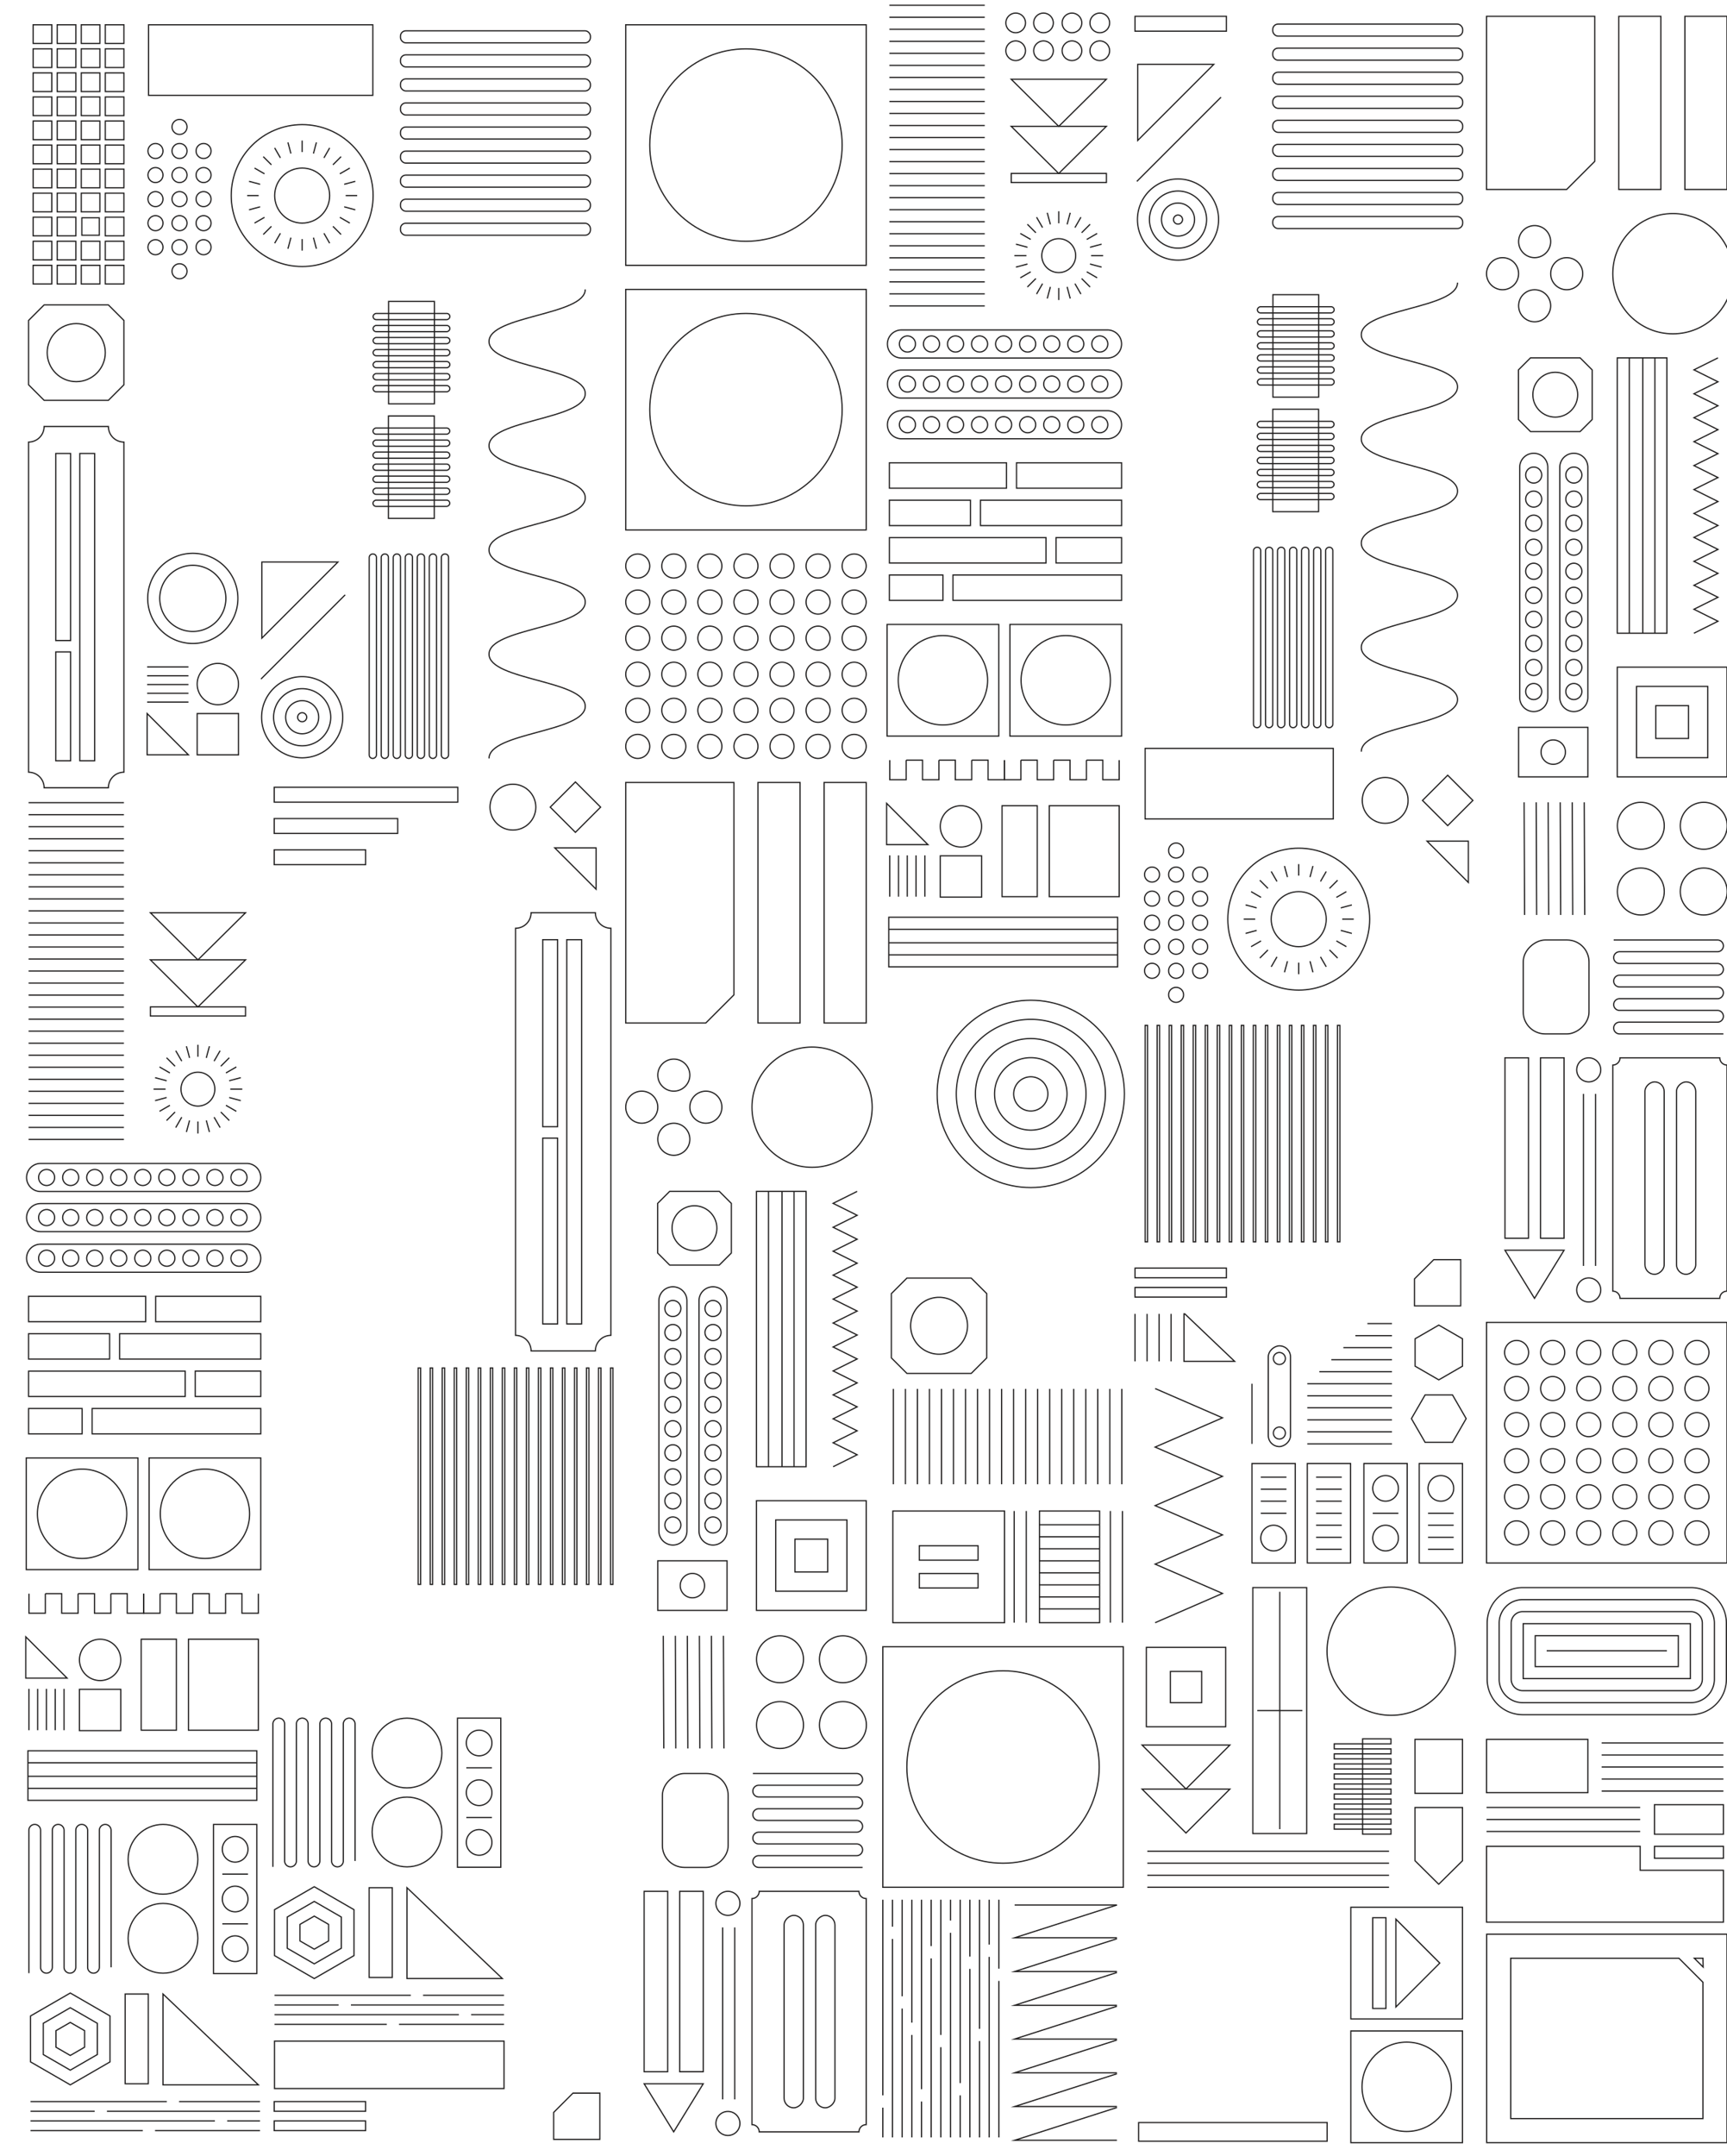 <svg id="Layer_2" data-name="Layer 2" xmlns="http://www.w3.org/2000/svg" viewBox="0 0 1436.45 1792.62">
  <defs>
    <style>
      .cls-1, .cls-3 {
        fill: none;
        stroke: #201e1e;
        stroke-miterlimit: 10;
      }

      .cls-2 {
        fill: #201e1e;
      }

      .cls-3 {
        fill-rule: evenodd;
      }
    </style>
  </defs>
  <title>about-hero</title>
  <g>
    <rect class="cls-1" x="520.45" y="20.62" width="200" height="200" transform="translate(741.07 -499.83) rotate(90)"/>
    <circle class="cls-1" cx="620.45" cy="120.62" r="80"/>
  </g>
  <g>
    <path class="cls-2" d="M251.33,563.12a33.25,33.25,0,1,1-33.25,33.25,33.29,33.29,0,0,1,33.25-33.25m0-1a34.25,34.25,0,1,0,34.25,34.25,34.25,34.25,0,0,0-34.25-34.25Z"/>
    <path class="cls-2" d="M251.33,573.12a23.25,23.25,0,1,1-23.25,23.25,23.28,23.28,0,0,1,23.25-23.25m0-1a24.25,24.25,0,1,0,24.25,24.25,24.28,24.28,0,0,0-24.25-24.25Z"/>
    <path class="cls-2" d="M251.33,583.12a13.25,13.25,0,1,1-13.25,13.25,13.27,13.27,0,0,1,13.25-13.25m0-1a14.25,14.25,0,1,0,14.25,14.25,14.27,14.27,0,0,0-14.25-14.25Z"/>
    <path class="cls-2" d="M251.33,593.12a3.25,3.25,0,1,1-3.25,3.25,3.25,3.25,0,0,1,3.25-3.25m0-1a4.25,4.25,0,1,0,4.25,4.25,4.25,4.25,0,0,0-4.25-4.25Z"/>
  </g>
  <rect class="cls-1" x="602.95" y="733.12" width="200" height="35" transform="translate(1453.57 47.67) rotate(90)"/>
  <rect class="cls-1" x="547.95" y="733.12" width="200" height="35" transform="translate(1398.57 102.67) rotate(90)"/>
  <g>
    <rect class="cls-1" x="520.45" y="240.62" width="200" height="200" transform="translate(961.07 -279.83) rotate(90)"/>
    <circle class="cls-1" cx="620.45" cy="340.62" r="80"/>
  </g>
  <rect class="cls-1" x="94.28" y="1386.17" width="75.64" height="29.29" transform="translate(1532.91 1268.72) rotate(90)"/>
  <rect class="cls-1" x="148" y="1371.74" width="75.64" height="58.15" transform="translate(1586.63 1215) rotate(90)"/>
  <g>
    <rect class="cls-1" x="124.02" y="1212.25" width="92.87" height="92.87" transform="translate(1429.14 1088.23) rotate(90)"/>
    <circle class="cls-1" cx="170.46" cy="1258.69" r="37.15"/>
  </g>
  <g>
    <rect class="cls-1" x="21.85" y="1212.25" width="92.87" height="92.87" transform="translate(1326.97 1190.4) rotate(90)"/>
    <circle class="cls-1" cx="68.29" cy="1258.69" r="37.15"/>
  </g>
  <g>
    <circle class="cls-1" cx="710.45" cy="470.62" r="10"/>
    <circle class="cls-1" cx="710.45" cy="500.62" r="10"/>
    <circle class="cls-1" cx="710.45" cy="530.62" r="10"/>
    <circle class="cls-1" cx="710.45" cy="560.62" r="10"/>
    <circle class="cls-1" cx="710.45" cy="590.62" r="10"/>
    <circle class="cls-1" cx="710.45" cy="620.62" r="10"/>
    <circle class="cls-1" cx="680.45" cy="470.62" r="10"/>
    <circle class="cls-1" cx="680.45" cy="500.62" r="10"/>
    <circle class="cls-1" cx="680.45" cy="530.62" r="10"/>
    <circle class="cls-1" cx="680.45" cy="560.62" r="10"/>
    <circle class="cls-1" cx="680.45" cy="590.62" r="10"/>
    <circle class="cls-1" cx="680.45" cy="620.62" r="10"/>
    <circle class="cls-1" cx="650.45" cy="470.62" r="10"/>
    <circle class="cls-1" cx="650.45" cy="500.62" r="10"/>
    <circle class="cls-1" cx="650.45" cy="530.62" r="10"/>
    <circle class="cls-1" cx="650.45" cy="560.62" r="10"/>
    <circle class="cls-1" cx="650.45" cy="590.62" r="10"/>
    <circle class="cls-1" cx="650.45" cy="620.62" r="10"/>
    <circle class="cls-1" cx="620.45" cy="470.62" r="10"/>
    <circle class="cls-1" cx="620.45" cy="500.62" r="10"/>
    <circle class="cls-1" cx="620.45" cy="530.62" r="10"/>
    <circle class="cls-1" cx="620.45" cy="560.62" r="10"/>
    <circle class="cls-1" cx="620.45" cy="590.62" r="10"/>
    <circle class="cls-1" cx="620.45" cy="620.62" r="10"/>
    <circle class="cls-1" cx="590.45" cy="470.62" r="10"/>
    <circle class="cls-1" cx="590.45" cy="500.62" r="10"/>
    <circle class="cls-1" cx="590.45" cy="530.62" r="10"/>
    <circle class="cls-1" cx="590.45" cy="560.62" r="10"/>
    <circle class="cls-1" cx="590.45" cy="590.62" r="10"/>
    <circle class="cls-1" cx="590.45" cy="620.62" r="10"/>
    <circle class="cls-1" cx="560.45" cy="470.62" r="10"/>
    <circle class="cls-1" cx="560.45" cy="500.62" r="10"/>
    <circle class="cls-1" cx="560.45" cy="530.62" r="10"/>
    <circle class="cls-1" cx="560.45" cy="560.62" r="10"/>
    <circle class="cls-1" cx="560.45" cy="590.62" r="10"/>
    <circle class="cls-1" cx="560.45" cy="620.62" r="10"/>
    <circle class="cls-1" cx="530.45" cy="470.62" r="10"/>
    <circle class="cls-1" cx="530.45" cy="500.62" r="10"/>
    <circle class="cls-1" cx="530.45" cy="530.62" r="10"/>
    <circle class="cls-1" cx="530.45" cy="560.62" r="10"/>
    <circle class="cls-1" cx="530.45" cy="590.62" r="10"/>
    <circle class="cls-1" cx="530.45" cy="620.62" r="10"/>
  </g>
  <path class="cls-1" d="M486.77,240.62c0,21.67-80,21.67-80,43.33s80,21.67,80,43.33-80,21.66-80,43.33,80,21.67,80,43.33-80,21.67-80,43.33,80,21.67,80,43.33-80,21.67-80,43.33,80,21.67,80,43.34-80,21.67-80,43.34"/>
  <g>
    <rect class="cls-1" x="339.69" y="231.28" width="5.16" height="63.84" rx="2.58" ry="2.58" transform="translate(605.46 -79.07) rotate(90)"/>
    <rect class="cls-1" x="339.69" y="241.28" width="5.16" height="63.84" rx="2.58" ry="2.58" transform="translate(615.46 -69.07) rotate(90)"/>
    <rect class="cls-1" x="339.69" y="251.28" width="5.16" height="63.84" rx="2.58" ry="2.58" transform="translate(625.46 -59.07) rotate(90)"/>
    <rect class="cls-1" x="339.69" y="261.28" width="5.16" height="63.84" rx="2.58" ry="2.58" transform="translate(635.46 -49.07) rotate(90)"/>
    <rect class="cls-1" x="339.69" y="271.28" width="5.16" height="63.84" rx="2.58" ry="2.58" transform="translate(645.46 -39.07) rotate(90)"/>
    <rect class="cls-1" x="339.69" y="281.28" width="5.16" height="63.84" rx="2.58" ry="2.58" transform="translate(655.46 -29.07) rotate(90)"/>
    <rect class="cls-1" x="339.69" y="291.28" width="5.16" height="63.84" rx="2.58" ry="2.58" transform="translate(665.46 -19.07) rotate(90)"/>
    <rect class="cls-1" x="299.69" y="274.15" width="85.16" height="38.09" transform="translate(635.46 -49.07) rotate(90)"/>
    <rect class="cls-1" x="339.58" y="326.54" width="5.16" height="63.84" rx="2.58" ry="2.58" transform="translate(700.62 16.3) rotate(90)"/>
    <rect class="cls-1" x="339.58" y="336.54" width="5.16" height="63.84" rx="2.58" ry="2.58" transform="translate(710.62 26.3) rotate(90)"/>
    <rect class="cls-1" x="339.58" y="346.54" width="5.16" height="63.84" rx="2.58" ry="2.58" transform="translate(720.62 36.3) rotate(90)"/>
    <rect class="cls-1" x="339.58" y="356.54" width="5.16" height="63.84" rx="2.58" ry="2.58" transform="translate(730.62 46.3) rotate(90)"/>
    <rect class="cls-1" x="339.58" y="366.54" width="5.16" height="63.84" rx="2.58" ry="2.58" transform="translate(740.62 56.3) rotate(90)"/>
    <rect class="cls-1" x="339.58" y="376.54" width="5.16" height="63.84" rx="2.58" ry="2.58" transform="translate(750.62 66.3) rotate(90)"/>
    <rect class="cls-1" x="339.58" y="386.54" width="5.16" height="63.84" rx="2.58" ry="2.58" transform="translate(760.62 76.3) rotate(90)"/>
    <rect class="cls-1" x="299.58" y="369.42" width="85.16" height="38.09" transform="translate(730.62 46.3) rotate(90)"/>
  </g>
  <g>
    <rect class="cls-1" x="285.08" y="542.62" width="170" height="6" rx="2.85" ry="2.85" transform="translate(915.7 175.53) rotate(90)"/>
    <rect class="cls-1" x="275.08" y="542.62" width="170" height="6" rx="2.85" ry="2.85" transform="translate(905.7 185.53) rotate(90)"/>
    <rect class="cls-1" x="265.08" y="542.62" width="170" height="6" rx="2.85" ry="2.85" transform="translate(895.7 195.53) rotate(90)"/>
    <rect class="cls-1" x="255.08" y="542.62" width="170" height="6" rx="2.85" ry="2.85" transform="translate(885.7 205.53) rotate(90)"/>
    <rect class="cls-1" x="245.08" y="542.62" width="170" height="6" rx="2.85" ry="2.85" transform="translate(875.7 215.53) rotate(90)"/>
    <rect class="cls-1" x="235.08" y="542.62" width="170" height="6" rx="2.85" ry="2.85" transform="translate(865.7 225.53) rotate(90)"/>
    <rect class="cls-1" x="225.08" y="542.62" width="170" height="6" rx="2.85" ry="2.85" transform="translate(855.7 235.53) rotate(90)"/>
  </g>
  <path class="cls-2" d="M279.88,467.82l-61.59,61.59V467.82h61.59m2.41-1h-65v65l1.71-1.71,61.59-61.59,1.71-1.71Z"/>
  <polygon class="cls-1" points="610.45 827.21 610.45 650.62 520.45 650.62 520.45 850.62 587.04 850.62 610.45 827.21"/>
  <g>
    <rect class="cls-1" x="470.55" y="1637.83" width="150" height="19.58" transform="translate(-1102.07 2193.17) rotate(-90)"/>
    <rect class="cls-1" x="500.14" y="1637.83" width="150" height="19.58" transform="translate(-1072.48 2222.75) rotate(-90)"/>
    <polygon class="cls-1" points="560.34 1772.62 535.76 1732.62 584.93 1732.62 560.34 1772.62"/>
  </g>
  <circle class="cls-1" cx="675.45" cy="920.62" r="50"/>
  <g>
    <circle class="cls-1" cx="701.11" cy="1379.67" r="19.51"/>
    <circle class="cls-1" cx="648.78" cy="1379.67" r="19.51"/>
    <circle class="cls-1" cx="701.11" cy="1434.34" r="19.51"/>
    <circle class="cls-1" cx="648.78" cy="1434.34" r="19.51"/>
  </g>
  <g>
    <circle class="cls-1" cx="560.45" cy="893.95" r="13.33"/>
    <circle class="cls-1" cx="560.45" cy="947.28" r="13.33"/>
    <circle class="cls-1" cx="587.12" cy="920.62" r="13.33"/>
    <circle class="cls-1" cx="533.78" cy="920.62" r="13.33"/>
  </g>
  <g>
    <circle class="cls-1" cx="867.94" cy="19.05" r="8.18" transform="translate(240.74 619.31) rotate(-45)"/>
    <circle class="cls-1" cx="844.8" cy="42.19" r="8.18" transform="translate(217.6 609.72) rotate(-45)"/>
    <circle class="cls-1" cx="867.94" cy="42.19" r="8.18" transform="translate(224.38 626.09) rotate(-45)"/>
    <circle class="cls-1" cx="844.8" cy="19.05" r="8.18" transform="translate(233.97 602.94) rotate(-45)"/>
  </g>
  <g>
    <circle class="cls-1" cx="914.76" cy="19.05" r="8.18" transform="translate(254.46 652.41) rotate(-45)"/>
    <circle class="cls-1" cx="891.61" cy="42.19" r="8.18" transform="translate(231.31 642.82) rotate(-45)"/>
    <circle class="cls-1" cx="914.76" cy="42.19" r="8.18" transform="translate(238.09 659.19) rotate(-45)"/>
    <circle class="cls-1" cx="891.61" cy="19.05" r="8.18" transform="translate(247.68 636.05) rotate(-45)"/>
  </g>
  <g>
    <rect class="cls-1" x="437.82" y="1137.44" width="2" height="180" transform="translate(877.65 2454.88) rotate(180)"/>
    <rect class="cls-1" x="427.82" y="1137.44" width="2" height="180" transform="translate(857.65 2454.88) rotate(180)"/>
    <rect class="cls-1" x="417.82" y="1137.44" width="2" height="180" transform="translate(837.65 2454.88) rotate(180)"/>
    <rect class="cls-1" x="407.82" y="1137.44" width="2" height="180" transform="translate(817.65 2454.88) rotate(180)"/>
    <rect class="cls-1" x="397.82" y="1137.44" width="2" height="180" transform="translate(797.65 2454.88) rotate(180)"/>
    <rect class="cls-1" x="387.82" y="1137.44" width="2" height="180" transform="translate(777.65 2454.88) rotate(180)"/>
    <rect class="cls-1" x="497.82" y="1137.44" width="2" height="180" transform="translate(997.65 2454.88) rotate(180)"/>
    <rect class="cls-1" x="507.82" y="1137.44" width="2" height="180" transform="translate(1017.65 2454.88) rotate(180)"/>
    <rect class="cls-1" x="487.82" y="1137.44" width="2" height="180" transform="translate(977.65 2454.88) rotate(180)"/>
    <rect class="cls-1" x="477.82" y="1137.44" width="2" height="180" transform="translate(957.65 2454.88) rotate(180)"/>
    <rect class="cls-1" x="467.82" y="1137.44" width="2" height="180" transform="translate(937.65 2454.88) rotate(180)"/>
    <rect class="cls-1" x="457.82" y="1137.44" width="2" height="180" transform="translate(917.65 2454.88) rotate(180)"/>
    <rect class="cls-1" x="447.82" y="1137.44" width="2" height="180" transform="translate(897.65 2454.88) rotate(180)"/>
    <rect class="cls-1" x="377.82" y="1137.44" width="2" height="180" transform="translate(757.65 2454.88) rotate(180)"/>
    <rect class="cls-1" x="367.82" y="1137.44" width="2" height="180" transform="translate(737.65 2454.88) rotate(180)"/>
    <rect class="cls-1" x="357.82" y="1137.44" width="2" height="180" transform="translate(717.65 2454.88) rotate(180)"/>
    <rect class="cls-1" x="347.82" y="1137.44" width="2" height="180" transform="translate(697.65 2454.88) rotate(180)"/>
  </g>
  <line class="cls-1" x1="287.08" y1="494.62" x2="217.08" y2="564.62"/>
  <g>
    <line class="cls-1" x1="650.45" y1="990.62" x2="650.45" y2="1219.57"/>
    <line class="cls-1" x1="660.45" y1="990.62" x2="660.45" y2="1219.57"/>
    <line class="cls-1" x1="639.2" y1="990.62" x2="639.2" y2="1219.57"/>
    <rect class="cls-1" x="629.2" y="990.62" width="41.25" height="228.96"/>
  </g>
  <g>
    <line class="cls-1" x1="213.58" y1="1476.99" x2="23.24" y2="1476.99"/>
    <line class="cls-1" x1="213.58" y1="1486.99" x2="23.24" y2="1486.99"/>
    <line class="cls-1" x1="213.58" y1="1465.74" x2="23.24" y2="1465.74"/>
    <rect class="cls-1" x="23.24" y="1455.74" width="190.34" height="41.25"/>
  </g>
  <polyline class="cls-1" points="712.95 990.62 692.95 1000.57 712.95 1010.52 692.95 1020.47 712.95 1030.42 692.95 1040.37 712.95 1050.32 692.95 1060.28 712.95 1070.23 692.95 1080.18 712.95 1090.14 692.95 1100.09 712.95 1110.04 692.95 1120 712.95 1129.96 692.95 1139.91 712.95 1149.87 692.95 1159.82 712.95 1169.78 692.95 1179.73 712.95 1189.69 692.95 1199.65 712.95 1209.61 692.95 1219.57"/>
  <g>
    <circle class="cls-1" cx="251.33" cy="162.62" r="59"/>
    <line class="cls-1" x1="297.1" y1="162.62" x2="287.52" y2="162.62"/>
    <line class="cls-1" x1="295.54" y1="150.77" x2="286.28" y2="153.25"/>
    <line class="cls-1" x1="290.97" y1="139.74" x2="282.67" y2="144.53"/>
    <line class="cls-1" x1="283.69" y1="130.26" x2="276.92" y2="137.03"/>
    <line class="cls-1" x1="274.21" y1="122.99" x2="269.43" y2="131.28"/>
    <line class="cls-1" x1="263.18" y1="118.42" x2="260.7" y2="127.67"/>
    <line class="cls-1" x1="251.33" y1="116.86" x2="251.33" y2="126.44"/>
    <line class="cls-1" x1="239.49" y1="118.42" x2="241.97" y2="127.67"/>
    <line class="cls-1" x1="228.45" y1="122.99" x2="233.24" y2="131.28"/>
    <line class="cls-1" x1="218.98" y1="130.26" x2="225.75" y2="137.03"/>
    <line class="cls-1" x1="211.7" y1="139.74" x2="220" y2="144.53"/>
    <line class="cls-1" x1="207.13" y1="150.77" x2="216.38" y2="153.25"/>
    <line class="cls-1" x1="205.57" y1="162.62" x2="215.15" y2="162.62"/>
    <line class="cls-1" x1="207.13" y1="174.46" x2="216.38" y2="171.98"/>
    <line class="cls-1" x1="211.7" y1="185.5" x2="220" y2="180.71"/>
    <line class="cls-1" x1="218.98" y1="194.98" x2="225.75" y2="188.2"/>
    <line class="cls-1" x1="228.45" y1="202.25" x2="233.24" y2="193.95"/>
    <line class="cls-1" x1="239.49" y1="206.82" x2="241.97" y2="197.57"/>
    <line class="cls-1" x1="251.33" y1="208.38" x2="251.33" y2="198.8"/>
    <line class="cls-1" x1="263.18" y1="206.82" x2="260.7" y2="197.57"/>
    <line class="cls-1" x1="274.21" y1="202.25" x2="269.43" y2="193.95"/>
    <line class="cls-1" x1="283.69" y1="194.98" x2="276.92" y2="188.2"/>
    <line class="cls-1" x1="290.97" y1="185.5" x2="282.67" y2="180.71"/>
    <line class="cls-1" x1="295.54" y1="174.46" x2="286.28" y2="171.98"/>
    <circle class="cls-1" cx="251.33" cy="162.62" r="22.88"/>
  </g>
  <rect class="cls-1" x="187.49" y="-43.29" width="58.68" height="186.5" transform="translate(266.79 -166.87) rotate(90)"/>
  <g>
    <circle class="cls-1" cx="129.33" cy="125.55" r="6.25"/>
    <circle class="cls-1" cx="129.33" cy="145.55" r="6.25"/>
    <circle class="cls-1" cx="129.33" cy="165.55" r="6.25"/>
    <circle class="cls-1" cx="129.33" cy="185.55" r="6.25"/>
    <circle class="cls-1" cx="129.33" cy="205.55" r="6.25"/>
    <circle class="cls-1" cx="149.33" cy="105.55" r="6.25"/>
    <circle class="cls-1" cx="149.33" cy="125.55" r="6.25"/>
    <circle class="cls-1" cx="149.33" cy="145.55" r="6.25"/>
    <circle class="cls-1" cx="149.33" cy="165.55" r="6.25"/>
    <circle class="cls-1" cx="149.33" cy="185.55" r="6.25"/>
    <circle class="cls-1" cx="149.33" cy="205.55" r="6.25"/>
    <circle class="cls-1" cx="149.33" cy="225.55" r="6.25"/>
    <circle class="cls-1" cx="169.33" cy="125.55" r="6.25"/>
    <circle class="cls-1" cx="169.33" cy="145.55" r="6.25"/>
    <circle class="cls-1" cx="169.33" cy="165.55" r="6.25"/>
    <circle class="cls-1" cx="169.33" cy="185.55" r="6.25"/>
    <circle class="cls-1" cx="169.33" cy="205.55" r="6.25"/>
  </g>
  <g>
    <path class="cls-1" d="M741.42,1129.09v-53.47l12.92-12.92h53.47l12.92,12.92v53.47L807.82,1142H754.35Z"/>
    <path class="cls-2" d="M781.08,1079.2a23.15,23.15,0,1,1-23.15,23.15,23.18,23.18,0,0,1,23.15-23.15m0-1a24.15,24.15,0,1,0,24.15,24.15,24.15,24.15,0,0,0-24.15-24.15Z"/>
  </g>
  <g>
    <path class="cls-1" d="M547,1041.88V1000.6l10-10h41.29l10,10v41.29l-10,10H557Z"/>
    <circle class="cls-1" cx="577.61" cy="1021.24" r="18.65"/>
  </g>
  <g>
    <path class="cls-1" d="M23.76,319.93V266.46l12.92-12.92H90.16l12.92,12.92v53.47L90.16,332.86H36.69Z"/>
    <circle class="cls-1" cx="63.42" cy="293.2" r="24.15"/>
  </g>
  <g>
    <rect class="cls-1" x="87.58" y="20.62" width="15.51" height="15.51" transform="translate(123.7 -66.96) rotate(90)"/>
    <rect class="cls-1" x="87.58" y="40.62" width="15.51" height="15.51" transform="translate(143.7 -46.96) rotate(90)"/>
    <rect class="cls-1" x="87.58" y="60.62" width="15.51" height="15.51" transform="translate(163.7 -26.96) rotate(90)"/>
    <rect class="cls-1" x="87.58" y="80.62" width="15.51" height="15.51" transform="translate(183.7 -6.96) rotate(90)"/>
    <rect class="cls-1" x="87.58" y="100.62" width="15.51" height="15.51" transform="translate(203.7 13.04) rotate(90)"/>
    <rect class="cls-1" x="87.58" y="120.62" width="15.51" height="15.51" transform="translate(223.7 33.04) rotate(90)"/>
    <rect class="cls-1" x="87.58" y="140.62" width="15.51" height="15.51" transform="translate(243.7 53.04) rotate(90)"/>
    <rect class="cls-1" x="87.58" y="160.62" width="15.51" height="15.51" transform="translate(263.7 73.04) rotate(90)"/>
    <rect class="cls-1" x="87.58" y="180.62" width="15.51" height="15.51" transform="translate(283.7 93.04) rotate(90)"/>
    <rect class="cls-1" x="87.58" y="200.62" width="15.51" height="15.51" transform="translate(303.7 113.04) rotate(90)"/>
    <rect class="cls-1" x="87.58" y="220.62" width="15.51" height="15.51" transform="translate(323.7 133.04) rotate(90)"/>
    <rect class="cls-1" x="67.58" y="20.62" width="15.51" height="15.51" transform="translate(103.7 -46.96) rotate(90)"/>
    <rect class="cls-1" x="67.58" y="40.62" width="15.51" height="15.51" transform="translate(123.7 -26.96) rotate(90)"/>
    <rect class="cls-1" x="67.58" y="60.62" width="15.51" height="15.51" transform="translate(143.7 -6.96) rotate(90)"/>
    <rect class="cls-1" x="67.58" y="80.62" width="15.51" height="15.51" transform="translate(163.7 13.04) rotate(90)"/>
    <rect class="cls-1" x="67.58" y="100.62" width="15.51" height="15.51" transform="translate(183.7 33.04) rotate(90)"/>
    <rect class="cls-1" x="67.58" y="120.62" width="15.51" height="15.51" transform="translate(203.7 53.04) rotate(90)"/>
    <rect class="cls-1" x="67.58" y="140.62" width="15.51" height="15.51" transform="translate(223.7 73.04) rotate(90)"/>
    <rect class="cls-1" x="67.58" y="160.62" width="15.51" height="15.51" transform="translate(243.7 93.04) rotate(90)"/>
    <path class="cls-2" d="M82.08,181.62v13.51H68.58V181.62H82.08m1-1H67.58v15.51H83.08V180.62Z"/>
    <rect class="cls-1" x="67.58" y="200.62" width="15.51" height="15.51" transform="translate(283.7 133.04) rotate(90)"/>
    <rect class="cls-1" x="67.58" y="220.62" width="15.51" height="15.51" transform="translate(303.7 153.04) rotate(90)"/>
    <rect class="cls-1" x="47.58" y="20.62" width="15.51" height="15.51" transform="translate(83.7 -26.96) rotate(90)"/>
    <rect class="cls-1" x="47.58" y="40.62" width="15.51" height="15.51" transform="translate(103.7 -6.96) rotate(90)"/>
    <rect class="cls-1" x="47.58" y="60.62" width="15.51" height="15.51" transform="translate(123.7 13.04) rotate(90)"/>
    <rect class="cls-1" x="47.58" y="80.62" width="15.51" height="15.51" transform="translate(143.7 33.04) rotate(90)"/>
    <rect class="cls-1" x="47.58" y="100.62" width="15.51" height="15.51" transform="translate(163.7 53.04) rotate(90)"/>
    <rect class="cls-1" x="47.58" y="120.62" width="15.51" height="15.51" transform="translate(183.7 73.04) rotate(90)"/>
    <rect class="cls-1" x="47.58" y="140.62" width="15.51" height="15.51" transform="translate(203.7 93.04) rotate(90)"/>
    <rect class="cls-1" x="47.58" y="160.62" width="15.51" height="15.51" transform="translate(223.7 113.04) rotate(90)"/>
    <rect class="cls-1" x="47.58" y="180.62" width="15.51" height="15.51" transform="translate(243.7 133.04) rotate(90)"/>
    <rect class="cls-1" x="47.58" y="200.62" width="15.51" height="15.51" transform="translate(263.7 153.04) rotate(90)"/>
    <rect class="cls-1" x="47.58" y="220.62" width="15.51" height="15.51" transform="translate(283.7 173.04) rotate(90)"/>
    <rect class="cls-1" x="27.58" y="20.62" width="15.51" height="15.51" transform="translate(63.7 -6.96) rotate(90)"/>
    <rect class="cls-1" x="27.58" y="40.62" width="15.51" height="15.51" transform="translate(83.7 13.04) rotate(90)"/>
    <rect class="cls-1" x="27.58" y="60.62" width="15.51" height="15.51" transform="translate(103.7 33.04) rotate(90)"/>
    <rect class="cls-1" x="27.58" y="80.62" width="15.51" height="15.51" transform="translate(123.7 53.04) rotate(90)"/>
    <rect class="cls-1" x="27.58" y="100.62" width="15.51" height="15.51" transform="translate(143.7 73.04) rotate(90)"/>
    <rect class="cls-1" x="27.58" y="120.62" width="15.51" height="15.51" transform="translate(163.7 93.04) rotate(90)"/>
    <rect class="cls-1" x="27.58" y="140.62" width="15.51" height="15.51" transform="translate(183.7 113.04) rotate(90)"/>
    <rect class="cls-1" x="27.58" y="160.62" width="15.51" height="15.51" transform="translate(203.7 133.04) rotate(90)"/>
    <rect class="cls-1" x="27.58" y="180.62" width="15.51" height="15.51" transform="translate(223.7 153.04) rotate(90)"/>
    <rect class="cls-1" x="27.58" y="200.62" width="15.51" height="15.51" transform="translate(243.7 173.04) rotate(90)"/>
    <rect class="cls-1" x="27.58" y="220.62" width="15.51" height="15.51" transform="translate(263.7 193.04) rotate(90)"/>
  </g>
  <g>
    <line class="cls-1" x1="103.08" y1="667.41" x2="23.76" y2="667.41"/>
    <line class="cls-1" x1="103.08" y1="687.41" x2="23.76" y2="687.41"/>
    <line class="cls-1" x1="103.08" y1="707.41" x2="23.76" y2="707.41"/>
    <line class="cls-1" x1="103.08" y1="727.41" x2="23.76" y2="727.41"/>
    <line class="cls-1" x1="103.08" y1="747.41" x2="23.76" y2="747.41"/>
    <line class="cls-1" x1="103.08" y1="767.41" x2="23.76" y2="767.41"/>
    <line class="cls-1" x1="103.08" y1="787.41" x2="23.76" y2="787.41"/>
    <line class="cls-1" x1="103.08" y1="807.41" x2="23.76" y2="807.41"/>
    <line class="cls-1" x1="103.08" y1="827.41" x2="23.76" y2="827.41"/>
    <line class="cls-1" x1="103.08" y1="847.41" x2="23.76" y2="847.41"/>
    <line class="cls-1" x1="103.08" y1="867.41" x2="23.76" y2="867.41"/>
    <line class="cls-1" x1="103.08" y1="887.41" x2="23.76" y2="887.41"/>
    <line class="cls-1" x1="103.08" y1="907.41" x2="23.76" y2="907.41"/>
    <line class="cls-1" x1="103.08" y1="927.41" x2="23.76" y2="927.41"/>
    <line class="cls-1" x1="103.08" y1="677.41" x2="23.76" y2="677.41"/>
    <line class="cls-1" x1="103.08" y1="697.41" x2="23.76" y2="697.41"/>
    <line class="cls-1" x1="103.08" y1="717.41" x2="23.76" y2="717.41"/>
    <line class="cls-1" x1="103.08" y1="737.41" x2="23.76" y2="737.41"/>
    <line class="cls-1" x1="103.08" y1="757.41" x2="23.76" y2="757.41"/>
    <line class="cls-1" x1="103.08" y1="777.41" x2="23.76" y2="777.41"/>
    <line class="cls-1" x1="103.08" y1="797.41" x2="23.76" y2="797.41"/>
    <line class="cls-1" x1="103.08" y1="817.41" x2="23.76" y2="817.41"/>
    <line class="cls-1" x1="103.08" y1="837.41" x2="23.76" y2="837.41"/>
    <line class="cls-1" x1="103.08" y1="857.41" x2="23.76" y2="857.41"/>
    <line class="cls-1" x1="103.08" y1="877.41" x2="23.76" y2="877.41"/>
    <line class="cls-1" x1="103.08" y1="897.41" x2="23.76" y2="897.41"/>
    <line class="cls-1" x1="103.08" y1="917.41" x2="23.76" y2="917.41"/>
    <line class="cls-1" x1="103.08" y1="937.41" x2="23.76" y2="937.41"/>
    <line class="cls-1" x1="103.08" y1="947.41" x2="23.76" y2="947.41"/>
  </g>
  <g>
    <rect class="cls-1" x="298.25" y="584.45" width="12.35" height="152.68" transform="translate(965.22 356.37) rotate(90)"/>
    <rect class="cls-1" x="273.25" y="635.45" width="12.35" height="102.68" transform="translate(966.22 407.37) rotate(90)"/>
    <rect class="cls-1" x="259.91" y="674.79" width="12.35" height="76" transform="translate(978.88 446.71) rotate(90)"/>
  </g>
  <g>
    <path class="cls-1" d="M23.76,642.08V367.57a12.92,12.92,0,0,0,12.92-12.92H90.16a12.92,12.92,0,0,0,12.92,12.92v274.5A12.92,12.92,0,0,0,90.16,655H36.69A12.92,12.92,0,0,0,23.76,642.08Z"/>
    <rect class="cls-1" x="66.37" y="377.07" width="12.35" height="255.5" transform="translate(145.09 1009.65) rotate(180)"/>
    <rect class="cls-1" x="46.37" y="377.07" width="12.35" height="155.5" transform="translate(105.09 909.65) rotate(180)"/>
    <rect class="cls-1" x="46.37" y="542.07" width="12.35" height="90.5" transform="translate(105.09 1174.65) rotate(180)"/>
  </g>
  <g>
    <polygon class="cls-1" points="164.58 798.1 125.08 758.94 204.24 758.94 164.66 798.1 164.58 798.1"/>
    <polygon class="cls-1" points="164.58 837.26 125.08 798.1 204.24 798.1 164.66 837.26 164.58 837.26"/>
    <rect class="cls-1" x="160.89" y="801.45" width="7.54" height="79.16" transform="translate(1005.69 676.36) rotate(90)"/>
  </g>
  <g>
    <line class="cls-1" x1="201.53" y1="905.61" x2="191.53" y2="905.61"/>
    <line class="cls-1" x1="200.27" y1="896.06" x2="190.61" y2="898.65"/>
    <line class="cls-1" x1="196.58" y1="887.16" x2="187.92" y2="892.16"/>
    <line class="cls-1" x1="190.72" y1="879.51" x2="183.65" y2="886.58"/>
    <line class="cls-1" x1="183.08" y1="873.65" x2="178.08" y2="882.31"/>
    <line class="cls-1" x1="174.18" y1="869.96" x2="171.59" y2="879.62"/>
    <line class="cls-1" x1="164.62" y1="868.7" x2="164.62" y2="878.7"/>
    <line class="cls-1" x1="155.07" y1="869.96" x2="157.66" y2="879.62"/>
    <line class="cls-1" x1="146.17" y1="873.65" x2="151.17" y2="882.31"/>
    <line class="cls-1" x1="138.53" y1="879.51" x2="145.6" y2="886.58"/>
    <line class="cls-1" x1="132.66" y1="887.16" x2="141.32" y2="892.16"/>
    <line class="cls-1" x1="128.98" y1="896.06" x2="138.64" y2="898.65"/>
    <line class="cls-1" x1="127.72" y1="905.61" x2="137.72" y2="905.61"/>
    <line class="cls-1" x1="128.98" y1="915.16" x2="138.64" y2="912.57"/>
    <line class="cls-1" x1="132.66" y1="924.06" x2="141.32" y2="919.06"/>
    <line class="cls-1" x1="138.53" y1="931.71" x2="145.6" y2="924.63"/>
    <line class="cls-1" x1="146.17" y1="937.57" x2="151.17" y2="928.91"/>
    <line class="cls-1" x1="155.07" y1="941.26" x2="157.66" y2="931.6"/>
    <line class="cls-1" x1="164.62" y1="942.51" x2="164.62" y2="932.51"/>
    <line class="cls-1" x1="174.18" y1="941.26" x2="171.59" y2="931.6"/>
    <line class="cls-1" x1="183.08" y1="937.57" x2="178.08" y2="928.91"/>
    <line class="cls-1" x1="190.72" y1="931.71" x2="183.65" y2="924.63"/>
    <line class="cls-1" x1="196.58" y1="924.06" x2="187.92" y2="919.06"/>
    <line class="cls-1" x1="200.27" y1="915.16" x2="190.61" y2="912.57"/>
    <circle class="cls-1" cx="164.62" cy="905.61" r="14.09"/>
  </g>
  <path class="cls-3" d="M604.72,1273V1081.61a11.67,11.67,0,0,0-23.34,0V1273a11.67,11.67,0,1,0,23.34,0Zm-18.34-185a6.67,6.67,0,1,1,6.67,6.67A6.67,6.67,0,0,1,586.38,1088Zm0,20a6.67,6.67,0,1,1,6.67,6.67A6.67,6.67,0,0,1,586.38,1108Zm0,40a6.67,6.67,0,1,1,6.67,6.67A6.67,6.67,0,0,1,586.38,1148Zm0-20a6.67,6.67,0,1,1,6.67,6.67A6.67,6.67,0,0,1,586.38,1128Zm0,40a6.67,6.67,0,1,1,6.67,6.67A6.67,6.67,0,0,1,586.38,1168Zm0,20a6.67,6.67,0,1,1,6.67,6.67A6.67,6.67,0,0,1,586.38,1188Zm0,20a6.67,6.67,0,1,1,6.67,6.67A6.67,6.67,0,0,1,586.38,1208Zm0,20a6.67,6.67,0,1,1,6.67,6.67A6.67,6.67,0,0,1,586.38,1228Zm0,20a6.67,6.67,0,1,1,6.67,6.67A6.67,6.67,0,0,1,586.38,1248Zm0,20a6.67,6.67,0,1,1,6.67,6.67A6.67,6.67,0,0,1,586.38,1268Z"/>
  <path class="cls-3" d="M571.38,1273V1081.61a11.67,11.67,0,0,0-23.34,0V1273a11.67,11.67,0,1,0,23.34,0ZM553,1088a6.67,6.67,0,1,1,6.67,6.67A6.67,6.67,0,0,1,553,1088Zm0,20a6.67,6.67,0,1,1,6.67,6.67A6.67,6.67,0,0,1,553,1108Zm0,40a6.67,6.67,0,1,1,6.67,6.67A6.67,6.67,0,0,1,553,1148Zm0-20a6.67,6.67,0,1,1,6.67,6.67A6.67,6.67,0,0,1,553,1128Zm0,40a6.67,6.67,0,1,1,6.67,6.67A6.67,6.67,0,0,1,553,1168Zm0,20a6.67,6.67,0,1,1,6.67,6.67A6.67,6.67,0,0,1,553,1188Zm0,20a6.67,6.67,0,1,1,6.67,6.67A6.67,6.67,0,0,1,553,1208Zm0,20a6.67,6.67,0,1,1,6.67,6.67A6.67,6.67,0,0,1,553,1228Zm0,20a6.67,6.67,0,1,1,6.67,6.67A6.67,6.67,0,0,1,553,1248Zm0,20a6.67,6.67,0,1,1,6.67,6.67A6.67,6.67,0,0,1,553,1268Z"/>
  <g>
    <path class="cls-3" d="M33.78,990.74H205.22a11.67,11.67,0,0,0,0-23.34H33.78a11.67,11.67,0,1,0,0,23.34Zm165-18.34a6.67,6.67,0,1,1-6.67,6.67A6.67,6.67,0,0,1,198.78,972.4Zm-20,0a6.67,6.67,0,1,1-6.67,6.67A6.67,6.67,0,0,1,178.78,972.4Zm-20,0a6.67,6.67,0,1,1-6.67,6.67A6.67,6.67,0,0,1,158.78,972.4Zm-20,0a6.67,6.67,0,1,1-6.67,6.67A6.67,6.67,0,0,1,138.78,972.4Zm-20,0a6.67,6.67,0,1,1-6.67,6.67A6.67,6.67,0,0,1,118.78,972.4Zm-20,0a6.67,6.67,0,1,1-6.67,6.67A6.67,6.67,0,0,1,98.78,972.4Zm-20,0a6.67,6.67,0,1,1-6.67,6.67A6.67,6.67,0,0,1,78.78,972.4Zm-20,0a6.67,6.67,0,1,1-6.67,6.67A6.67,6.67,0,0,1,58.78,972.4Zm-20,0a6.67,6.67,0,1,1-6.67,6.67A6.67,6.67,0,0,1,38.78,972.4Z"/>
    <path class="cls-3" d="M33.78,1057.87H205.22a11.67,11.67,0,0,0,0-23.34H33.78a11.67,11.67,0,1,0,0,23.34Zm165-18.34a6.67,6.67,0,1,1-6.67,6.67A6.67,6.67,0,0,1,198.78,1039.53Zm-20,0a6.67,6.67,0,1,1-6.67,6.67A6.67,6.67,0,0,1,178.78,1039.53Zm-20,0a6.67,6.67,0,1,1-6.67,6.67A6.67,6.67,0,0,1,158.78,1039.53Zm-20,0a6.67,6.67,0,1,1-6.67,6.67A6.67,6.67,0,0,1,138.78,1039.53Zm-20,0a6.67,6.67,0,1,1-6.67,6.67A6.67,6.67,0,0,1,118.78,1039.53Zm-20,0a6.67,6.67,0,1,1-6.67,6.67A6.67,6.67,0,0,1,98.78,1039.53Zm-20,0a6.67,6.67,0,1,1-6.67,6.67A6.67,6.67,0,0,1,78.78,1039.53Zm-20,0a6.67,6.67,0,1,1-6.67,6.67A6.67,6.67,0,0,1,58.78,1039.53Zm-20,0a6.67,6.67,0,1,1-6.67,6.67A6.67,6.67,0,0,1,38.78,1039.53Z"/>
    <path class="cls-3" d="M33.78,1024.08H205.22a11.67,11.67,0,0,0,0-23.34H33.78a11.67,11.67,0,1,0,0,23.34Zm165-18.34a6.67,6.67,0,1,1-6.67,6.67A6.67,6.67,0,0,1,198.78,1005.74Zm-20,0a6.67,6.67,0,1,1-6.67,6.67A6.67,6.67,0,0,1,178.78,1005.74Zm-20,0a6.67,6.67,0,1,1-6.67,6.67A6.67,6.67,0,0,1,158.78,1005.74Zm-20,0a6.67,6.67,0,1,1-6.67,6.67A6.67,6.67,0,0,1,138.78,1005.74Zm-20,0a6.67,6.67,0,1,1-6.67,6.67A6.67,6.67,0,0,1,118.78,1005.74Zm-20,0a6.67,6.67,0,1,1-6.67,6.67A6.67,6.67,0,0,1,98.78,1005.74Zm-20,0a6.67,6.67,0,1,1-6.67,6.67A6.67,6.67,0,0,1,78.78,1005.74Zm-20,0a6.67,6.67,0,1,1-6.67,6.67A6.67,6.67,0,0,1,58.78,1005.74Zm-20,0a6.67,6.67,0,1,1-6.67,6.67A6.67,6.67,0,0,1,38.78,1005.74Z"/>
  </g>
  <g>
    <circle class="cls-1" cx="426.61" cy="671.13" r="19.06"/>
    <polygon class="cls-3" points="461.43 705 495.79 705 495.79 739.36 461.43 705"/>
    <rect class="cls-1" x="463.79" y="656.3" width="29.64" height="29.64" transform="translate(1291.59 807.26) rotate(135)"/>
  </g>
  <g>
    <polygon class="cls-3" points="122.37 593.29 122.37 627.64 156.73 627.64 122.37 593.29"/>
    <rect class="cls-1" x="164.01" y="593.29" width="34.36" height="34.36" transform="translate(-429.27 791.66) rotate(-90)"/>
    <circle class="cls-1" cx="181.19" cy="568.8" r="17.18"/>
    <line class="cls-1" x1="156.73" y1="583.79" x2="122.37" y2="583.79"/>
    <line class="cls-1" x1="156.73" y1="576.49" x2="122.37" y2="576.49"/>
    <line class="cls-1" x1="156.73" y1="569.19" x2="122.37" y2="569.19"/>
    <line class="cls-1" x1="156.73" y1="561.88" x2="122.37" y2="561.88"/>
    <line class="cls-1" x1="156.73" y1="554.58" x2="122.37" y2="554.58"/>
  </g>
  <polygon class="cls-3" points="55.81 1395.36 21.45 1395.36 21.45 1361 55.81 1395.36"/>
  <rect class="cls-1" x="66.09" y="1404.66" width="34.36" height="34.36" transform="translate(1505.11 1338.56) rotate(90)"/>
  <circle class="cls-1" cx="83.27" cy="1380.18" r="17.18"/>
  <g>
    <line class="cls-1" x1="53.24" y1="1438.64" x2="53.24" y2="1404.28"/>
    <line class="cls-1" x1="45.94" y1="1438.64" x2="45.94" y2="1404.28"/>
    <line class="cls-1" x1="38.63" y1="1438.64" x2="38.63" y2="1404.28"/>
    <line class="cls-1" x1="31.33" y1="1438.64" x2="31.33" y2="1404.28"/>
    <line class="cls-1" x1="24.03" y1="1438.64" x2="24.03" y2="1404.28"/>
  </g>
  <g>
    <path class="cls-2" d="M160.37,460.56a37,37,0,1,1-37,37,37,37,0,0,1,37-37m0-1a38,38,0,1,0,38,38,38,38,0,0,0-38-38Z"/>
    <path class="cls-2" d="M160.37,470.56a27,27,0,1,1-27,27,27,27,0,0,1,27-27m0-1a28,28,0,1,0,28,28,28,28,0,0,0-28-28Z"/>
  </g>
  <g>
    <rect class="cls-1" x="162.65" y="1044.73" width="21.09" height="87.39" transform="translate(1261.62 915.22) rotate(90)"/>
    <rect class="cls-1" x="61.91" y="1039.73" width="21.09" height="97.39" transform="translate(1160.88 1015.96) rotate(90)"/>
    <rect class="cls-1" x="147.65" y="1060.82" width="21.09" height="117.39" transform="translate(1277.71 961.32) rotate(90)"/>
    <rect class="cls-1" x="46.91" y="1085.82" width="21.09" height="67.39" transform="translate(1176.97 1062.06) rotate(90)"/>
    <rect class="cls-1" x="179.08" y="1123.35" width="21.09" height="54.52" transform="translate(1340.24 960.98) rotate(90)"/>
    <rect class="cls-1" x="78.35" y="1085.48" width="21.09" height="130.26" transform="translate(1239.5 1061.72) rotate(90)"/>
    <rect class="cls-1" x="136.22" y="1111.57" width="21.09" height="140.26" transform="translate(1328.47 1034.94) rotate(90)"/>
    <rect class="cls-1" x="35.48" y="1159.44" width="21.09" height="44.52" transform="translate(1227.73 1135.68) rotate(90)"/>
  </g>
  <g>
    <polyline class="cls-1" points="214.89 1325.12 214.89 1341.38 201.26 1341.38 201.26 1325.12 187.63 1325.12"/>
    <polyline class="cls-1" points="187.63 1325.12 187.63 1341.38 174 1341.38 174 1325.12 160.37 1325.12"/>
    <polyline class="cls-1" points="160.37 1325.12 160.37 1341.38 146.74 1341.38 146.74 1325.12 133.11 1325.12"/>
    <polyline class="cls-1" points="133.11 1325.12 133.11 1341.38 119.48 1341.38 119.48 1325.12"/>
    <polyline class="cls-1" points="119.48 1325.12 119.48 1341.38 105.85 1341.38 105.85 1325.12 92.22 1325.12"/>
    <polyline class="cls-1" points="92.22 1325.12 92.22 1341.38 78.59 1341.38 78.59 1325.12 64.96 1325.12"/>
    <polyline class="cls-1" points="64.96 1325.12 64.96 1341.38 51.33 1341.38 51.33 1325.12 37.7 1325.12"/>
    <polyline class="cls-1" points="37.7 1325.12 37.7 1341.38 24.07 1341.38 24.07 1325.12"/>
  </g>
  <g>
    <rect class="cls-1" x="629.2" y="1247.8" width="91.25" height="91.25" transform="translate(1968.25 618.6) rotate(90)"/>
    <rect class="cls-1" x="645.2" y="1263.8" width="59.25" height="59.25" transform="translate(1349.65 2586.85) rotate(180)"/>
    <rect class="cls-1" x="661.2" y="1279.8" width="27.25" height="27.25" transform="translate(1349.65 2586.85) rotate(180)"/>
  </g>
  <g>
    <line class="cls-1" x1="601.72" y1="1360.16" x2="602.11" y2="1453.84"/>
    <line class="cls-1" x1="591.72" y1="1360.16" x2="592.11" y2="1453.84"/>
    <line class="cls-1" x1="581.72" y1="1360.16" x2="582.11" y2="1453.84"/>
    <line class="cls-1" x1="571.72" y1="1360.16" x2="572.11" y2="1453.84"/>
    <line class="cls-1" x1="561.72" y1="1360.16" x2="562.11" y2="1453.84"/>
    <line class="cls-1" x1="551.72" y1="1360.16" x2="552.11" y2="1453.84"/>
  </g>
  <path class="cls-1" d="M717.45,1552.73H631.08a4.9,4.9,0,0,1-4.88-4.88h0a4.9,4.9,0,0,1,4.88-4.88h81.49a4.9,4.9,0,0,0,4.88-4.88h0a4.9,4.9,0,0,0-4.88-4.88H631.08a4.9,4.9,0,0,1-4.88-4.88h0a4.9,4.9,0,0,1,4.88-4.88h81.49a4.9,4.9,0,0,0,4.88-4.88h0a4.9,4.9,0,0,0-4.88-4.88H631.08a4.9,4.9,0,0,1-4.88-4.88h0a4.9,4.9,0,0,1,4.88-4.88h81.49a4.9,4.9,0,0,0,4.88-4.88h0a4.9,4.9,0,0,0-4.88-4.88H631.08a4.9,4.9,0,0,1-4.88-4.88h0a4.9,4.9,0,0,1,4.88-4.88h81.49a4.9,4.9,0,0,0,4.88-4.88h0a4.9,4.9,0,0,0-4.88-4.88H626.2"/>
  <g>
    <path class="cls-1" d="M625.45,1766.62v-188a6,6,0,0,0,6-6h83a6,6,0,0,0,6,6v188a6,6,0,0,0-6,6h-83A6,6,0,0,0,625.45,1766.62Z"/>
    <rect class="cls-1" x="580.2" y="1664.62" width="160" height="16" rx="8" ry="8" transform="translate(2332.82 1012.42) rotate(90)"/>
    <rect class="cls-1" x="606.45" y="1664.62" width="160" height="16" rx="8" ry="8" transform="translate(2359.07 986.17) rotate(90)"/>
  </g>
  <rect class="cls-1" x="539.27" y="1486.34" width="78.09" height="54.69" rx="18.22" ry="18.22" transform="translate(2091.99 935.37) rotate(90)"/>
  <g>
    <circle class="cls-1" cx="605.45" cy="1582.62" r="10"/>
    <circle class="cls-1" cx="605.45" cy="1765.63" r="10"/>
    <line class="cls-1" x1="611.1" y1="1602.62" x2="611.1" y2="1745.63"/>
    <line class="cls-1" x1="601.1" y1="1602.62" x2="601.1" y2="1745.63"/>
  </g>
  <g>
    <rect class="cls-1" x="555.29" y="1289.62" width="41.25" height="57.6" transform="translate(1894.34 742.51) rotate(90)"/>
    <circle class="cls-1" cx="575.92" cy="1318.43" r="10.13"/>
  </g>
  <g>
    <rect class="cls-1" x="177.58" y="1516.99" width="36" height="124" transform="translate(391.17 3157.98) rotate(180)"/>
    <circle class="cls-1" cx="195.58" cy="1620.32" r="10.67"/>
    <circle class="cls-1" cx="195.58" cy="1578.99" r="10.67"/>
    <circle class="cls-1" cx="195.58" cy="1537.66" r="10.67"/>
    <line class="cls-1" x1="206.25" y1="1599.66" x2="184.92" y2="1599.66"/>
    <line class="cls-1" x1="206.25" y1="1558.32" x2="184.92" y2="1558.32"/>
  </g>
  <g>
    <circle class="cls-1" cx="135.58" cy="1545.99" r="29"/>
    <circle class="cls-1" cx="135.58" cy="1611.66" r="29"/>
  </g>
  <path class="cls-1" d="M24,1640.66V1521.87a4.9,4.9,0,0,1,4.88-4.88h0a4.9,4.9,0,0,1,4.88,4.88v113.9a4.9,4.9,0,0,0,4.88,4.88h0a4.9,4.9,0,0,0,4.88-4.88v-113.9a4.9,4.9,0,0,1,4.88-4.88h0a4.9,4.9,0,0,1,4.88,4.88v113.9a4.9,4.9,0,0,0,4.88,4.88h0a4.9,4.9,0,0,0,4.88-4.88v-113.9A4.9,4.9,0,0,1,68,1517h0a4.9,4.9,0,0,1,4.88,4.88v113.9a4.9,4.9,0,0,0,4.88,4.88h0a4.9,4.9,0,0,0,4.88-4.88v-113.9a4.9,4.9,0,0,1,4.88-4.88h0a4.9,4.9,0,0,1,4.88,4.88v113.9"/>
  <polygon class="cls-1" points="135.58 1733.53 135.58 1657.99 135.58 1657.99 214.89 1733.53 135.58 1733.53"/>
  <g>
    <rect class="cls-1" x="333.08" y="185.62" width="158.02" height="10" rx="4.44" ry="4.44" transform="translate(824.18 381.24) rotate(-180)"/>
    <rect class="cls-1" x="333.08" y="165.62" width="158.02" height="10" rx="4.44" ry="4.44" transform="translate(824.18 341.24) rotate(-180)"/>
    <rect class="cls-1" x="333.08" y="145.62" width="158.02" height="10" rx="4.44" ry="4.44" transform="translate(824.18 301.24) rotate(180)"/>
    <rect class="cls-1" x="333.08" y="125.62" width="158.02" height="10" rx="4.44" ry="4.44" transform="translate(824.18 261.24) rotate(-180)"/>
    <rect class="cls-1" x="333.08" y="105.62" width="158.02" height="10" rx="4.44" ry="4.44" transform="translate(824.18 221.24) rotate(-180)"/>
    <rect class="cls-1" x="333.08" y="85.62" width="158.02" height="10" rx="4.44" ry="4.44" transform="translate(824.18 181.24) rotate(180)"/>
    <rect class="cls-1" x="333.08" y="65.62" width="158.02" height="10" rx="4.44" ry="4.44" transform="translate(824.18 141.24) rotate(-180)"/>
    <rect class="cls-1" x="333.08" y="45.62" width="158.02" height="10" rx="4.44" ry="4.44" transform="translate(824.18 101.24) rotate(-180)"/>
    <rect class="cls-1" x="333.08" y="25.62" width="158.02" height="10" rx="4.44" ry="4.44" transform="translate(824.18 61.24) rotate(-180)"/>
  </g>
  <g>
    <polygon class="cls-1" points="91.52 1714.44 91.52 1676.26 58.46 1657.17 25.4 1676.26 25.4 1714.44 58.46 1733.53 91.52 1714.44"/>
    <polygon class="cls-1" points="35.98 1682.37 58.46 1669.39 80.94 1682.37 80.94 1708.33 58.46 1721.32 35.98 1708.33 35.98 1682.37"/>
    <polygon class="cls-1" points="46.55 1688.48 58.46 1681.61 70.36 1688.48 70.36 1702.23 58.46 1709.1 46.55 1702.23 46.55 1688.48"/>
  </g>
  <rect class="cls-1" x="76.41" y="1685.7" width="74.63" height="19.2" transform="translate(1809.02 1581.58) rotate(90)"/>
  <g>
    <line class="cls-1" x1="216.28" y1="1747.47" x2="148.95" y2="1747.47"/>
    <line class="cls-1" x1="216.28" y1="1755.51" x2="88.95" y2="1755.51"/>
    <line class="cls-1" x1="216.28" y1="1763.55" x2="188.95" y2="1763.55"/>
    <line class="cls-1" x1="216.28" y1="1771.6" x2="128.95" y2="1771.6"/>
    <line class="cls-1" x1="138.75" y1="1747.47" x2="25.4" y2="1747.47"/>
    <line class="cls-1" x1="78.75" y1="1755.51" x2="25.4" y2="1755.51"/>
    <line class="cls-1" x1="178.75" y1="1763.55" x2="25.4" y2="1763.55"/>
    <line class="cls-1" x1="118.75" y1="1771.6" x2="25.4" y2="1771.6"/>
  </g>
  <path class="cls-2" d="M498.45,1740.92v37.44H461v-21.68l7.88-7.88,7.88-7.88h21.68m1-1H476.36L460,1756.26v23.09h39.44v-39.44Z"/>
  <g>
    <rect class="cls-1" x="262.06" y="1713.49" width="8.04" height="76" transform="translate(2017.57 1485.4) rotate(90)"/>
    <rect class="cls-1" x="262.06" y="1729.58" width="8.04" height="76" transform="translate(2033.66 1501.49) rotate(90)"/>
  </g>
  <g>
    <rect class="cls-1" x="734.28" y="1369.25" width="200" height="200" transform="translate(2303.54 634.97) rotate(90)"/>
    <circle class="cls-1" cx="834.28" cy="1469.25" r="80"/>
  </g>
  <g>
    <path class="cls-2" d="M979.83,149.33a33.25,33.25,0,1,1-33.25,33.25,33.29,33.29,0,0,1,33.25-33.25m0-1a34.25,34.25,0,1,0,34.25,34.25,34.25,34.25,0,0,0-34.25-34.25Z"/>
    <path class="cls-2" d="M979.83,159.33a23.25,23.25,0,1,1-23.25,23.25,23.28,23.28,0,0,1,23.25-23.25m0-1a24.25,24.25,0,1,0,24.25,24.25,24.28,24.28,0,0,0-24.25-24.25Z"/>
    <path class="cls-2" d="M979.83,169.33a13.25,13.25,0,1,1-13.25,13.25,13.27,13.27,0,0,1,13.25-13.25m0-1a14.25,14.25,0,1,0,14.25,14.25,14.27,14.27,0,0,0-14.25-14.25Z"/>
    <path class="cls-2" d="M979.83,179.33a3.25,3.25,0,1,1-3.25,3.25,3.25,3.25,0,0,1,3.25-3.25m0-1a4.25,4.25,0,1,0,4.25,4.25,4.25,4.25,0,0,0-4.25-4.25Z"/>
  </g>
  <rect class="cls-1" x="1346.95" y="68.07" width="144" height="35" transform="translate(1504.52 -1333.38) rotate(90)"/>
  <rect class="cls-1" x="1291.95" y="68.07" width="144" height="35" transform="translate(1449.52 -1278.38) rotate(90)"/>
  <rect class="cls-1" x="810.28" y="693.13" width="75.64" height="29.29" transform="translate(1555.87 -140.33) rotate(90)"/>
  <rect class="cls-1" x="864" y="678.69" width="75.64" height="58.15" transform="translate(1609.59 -194.05) rotate(90)"/>
  <g>
    <rect class="cls-1" x="840.02" y="519.2" width="92.87" height="92.87" transform="translate(1452.1 -320.82) rotate(90)"/>
    <circle class="cls-1" cx="886.46" cy="565.64" r="37.15"/>
  </g>
  <g>
    <rect class="cls-1" x="737.85" y="519.2" width="92.87" height="92.87" transform="translate(1349.92 -218.65) rotate(90)"/>
    <circle class="cls-1" cx="784.29" cy="565.64" r="37.15"/>
  </g>
  <rect class="cls-1" x="947.08" y="1764.86" width="156.8" height="15.53"/>
  <g>
    <rect class="cls-1" x="1123.58" y="1688.72" width="92.87" height="92.87"/>
    <circle class="cls-1" cx="1170.02" cy="1735.15" r="37.15"/>
  </g>
  <g>
    <rect class="cls-1" x="1236.45" y="1099.57" width="200" height="200" transform="translate(2536.02 -136.88) rotate(90)"/>
    <circle class="cls-1" cx="1411.45" cy="1124.57" r="10"/>
    <circle class="cls-1" cx="1411.45" cy="1154.57" r="10"/>
    <circle class="cls-1" cx="1411.45" cy="1184.57" r="10"/>
    <circle class="cls-1" cx="1411.45" cy="1214.57" r="10"/>
    <circle class="cls-1" cx="1411.45" cy="1244.57" r="10"/>
    <circle class="cls-1" cx="1411.45" cy="1274.57" r="10"/>
    <circle class="cls-1" cx="1381.45" cy="1124.57" r="10"/>
    <circle class="cls-1" cx="1381.45" cy="1154.57" r="10"/>
    <circle class="cls-1" cx="1381.45" cy="1184.57" r="10"/>
    <circle class="cls-1" cx="1381.45" cy="1214.57" r="10"/>
    <circle class="cls-1" cx="1381.45" cy="1244.57" r="10"/>
    <circle class="cls-1" cx="1381.45" cy="1274.57" r="10"/>
    <circle class="cls-1" cx="1351.45" cy="1124.57" r="10"/>
    <circle class="cls-1" cx="1351.45" cy="1154.57" r="10"/>
    <circle class="cls-1" cx="1351.45" cy="1184.57" r="10"/>
    <circle class="cls-1" cx="1351.45" cy="1214.57" r="10"/>
    <circle class="cls-1" cx="1351.45" cy="1244.57" r="10"/>
    <circle class="cls-1" cx="1351.45" cy="1274.57" r="10"/>
    <circle class="cls-1" cx="1321.45" cy="1124.57" r="10"/>
    <circle class="cls-1" cx="1321.45" cy="1154.57" r="10"/>
    <circle class="cls-1" cx="1321.45" cy="1184.57" r="10"/>
    <circle class="cls-1" cx="1321.45" cy="1214.57" r="10"/>
    <circle class="cls-1" cx="1321.45" cy="1244.57" r="10"/>
    <circle class="cls-1" cx="1321.45" cy="1274.57" r="10"/>
    <circle class="cls-1" cx="1291.45" cy="1124.57" r="10"/>
    <circle class="cls-1" cx="1291.45" cy="1154.57" r="10"/>
    <circle class="cls-1" cx="1291.45" cy="1184.57" r="10"/>
    <circle class="cls-1" cx="1291.45" cy="1214.57" r="10"/>
    <circle class="cls-1" cx="1291.45" cy="1244.57" r="10"/>
    <circle class="cls-1" cx="1291.45" cy="1274.57" r="10"/>
    <circle class="cls-1" cx="1261.45" cy="1124.57" r="10"/>
    <circle class="cls-1" cx="1261.45" cy="1154.57" r="10"/>
    <circle class="cls-1" cx="1261.45" cy="1184.57" r="10"/>
    <circle class="cls-1" cx="1261.45" cy="1214.57" r="10"/>
    <circle class="cls-1" cx="1261.45" cy="1244.57" r="10"/>
    <circle class="cls-1" cx="1261.45" cy="1274.57" r="10"/>
  </g>
  <path class="cls-1" d="M1212.29,235c0,21.67-80,21.67-80,43.33s80,21.67,80,43.33-80,21.66-80,43.33,80,21.67,80,43.33-80,21.67-80,43.33,80,21.67,80,43.33-80,21.67-80,43.33,80,21.67,80,43.34-80,21.67-80,43.34"/>
  <g>
    <rect class="cls-1" x="1075.21" y="225.69" width="5.16" height="63.84" rx="2.58" ry="2.58" transform="translate(1335.4 -820.17) rotate(90)"/>
    <rect class="cls-1" x="1075.21" y="235.69" width="5.16" height="63.84" rx="2.58" ry="2.58" transform="translate(1345.4 -810.17) rotate(90)"/>
    <rect class="cls-1" x="1075.21" y="245.69" width="5.16" height="63.84" rx="2.58" ry="2.58" transform="translate(1355.4 -800.17) rotate(90)"/>
    <rect class="cls-1" x="1075.21" y="255.69" width="5.16" height="63.84" rx="2.58" ry="2.58" transform="translate(1365.4 -790.17) rotate(90)"/>
    <rect class="cls-1" x="1075.21" y="265.69" width="5.16" height="63.84" rx="2.58" ry="2.58" transform="translate(1375.4 -780.17) rotate(90)"/>
    <rect class="cls-1" x="1075.21" y="275.69" width="5.16" height="63.84" rx="2.58" ry="2.58" transform="translate(1385.4 -770.17) rotate(90)"/>
    <rect class="cls-1" x="1075.21" y="285.69" width="5.16" height="63.84" rx="2.58" ry="2.58" transform="translate(1395.4 -760.17) rotate(90)"/>
    <rect class="cls-1" x="1035.21" y="268.57" width="85.16" height="38.09" transform="translate(1365.4 -790.17) rotate(90)"/>
    <rect class="cls-1" x="1075.1" y="320.96" width="5.16" height="63.84" rx="2.58" ry="2.58" transform="translate(1430.56 -724.81) rotate(90)"/>
    <rect class="cls-1" x="1075.1" y="330.96" width="5.16" height="63.84" rx="2.58" ry="2.58" transform="translate(1440.56 -714.81) rotate(90)"/>
    <rect class="cls-1" x="1075.1" y="340.96" width="5.16" height="63.84" rx="2.58" ry="2.58" transform="translate(1450.56 -704.81) rotate(90)"/>
    <rect class="cls-1" x="1075.1" y="350.96" width="5.16" height="63.84" rx="2.58" ry="2.58" transform="translate(1460.56 -694.81) rotate(90)"/>
    <rect class="cls-1" x="1075.1" y="360.96" width="5.16" height="63.84" rx="2.58" ry="2.58" transform="translate(1470.56 -684.81) rotate(90)"/>
    <rect class="cls-1" x="1075.1" y="370.96" width="5.16" height="63.84" rx="2.58" ry="2.58" transform="translate(1480.56 -674.81) rotate(90)"/>
    <rect class="cls-1" x="1075.1" y="380.96" width="5.16" height="63.84" rx="2.58" ry="2.58" transform="translate(1490.56 -664.81) rotate(90)"/>
    <rect class="cls-1" x="1035.1" y="363.83" width="85.16" height="38.09" transform="translate(1460.56 -694.81) rotate(90)"/>
  </g>
  <g>
    <rect class="cls-1" x="1030.6" y="527.03" width="150" height="6" rx="2.85" ry="2.85" transform="translate(1635.64 -575.57) rotate(90)"/>
    <rect class="cls-1" x="1020.6" y="527.03" width="150" height="6" rx="2.85" ry="2.85" transform="translate(1625.64 -565.57) rotate(90)"/>
    <rect class="cls-1" x="1010.6" y="527.03" width="150" height="6" rx="2.85" ry="2.85" transform="translate(1615.64 -555.57) rotate(90)"/>
    <rect class="cls-1" x="1000.6" y="527.03" width="150" height="6" rx="2.85" ry="2.85" transform="translate(1605.64 -545.57) rotate(90)"/>
    <rect class="cls-1" x="990.6" y="527.03" width="150" height="6" rx="2.85" ry="2.85" transform="translate(1595.64 -535.57) rotate(90)"/>
    <rect class="cls-1" x="980.6" y="527.03" width="150" height="6" rx="2.85" ry="2.85" transform="translate(1585.64 -525.57) rotate(90)"/>
    <rect class="cls-1" x="970.6" y="527.03" width="150" height="6" rx="2.85" ry="2.85" transform="translate(1575.64 -515.57) rotate(90)"/>
  </g>
  <path class="cls-2" d="M1008.38,54l-61.59,61.59V54h61.59m2.41-1h-65v65l1.71-1.71,61.59-61.59,1.71-1.71Z"/>
  <polygon class="cls-1" points="1326.45 134.16 1326.45 13.57 1236.45 13.57 1236.45 157.57 1303.04 157.57 1326.45 134.16"/>
  <g>
    <rect class="cls-1" x="1186.55" y="944.78" width="150" height="19.58" transform="translate(306.98 2216.12) rotate(-90)"/>
    <rect class="cls-1" x="1216.14" y="944.78" width="150" height="19.58" transform="translate(336.56 2245.71) rotate(-90)"/>
    <polygon class="cls-1" points="1276.34 1079.57 1251.76 1039.57 1300.93 1039.57 1276.34 1079.57"/>
  </g>
  <circle class="cls-1" cx="1391.45" cy="227.57" r="50"/>
  <g>
    <circle class="cls-1" cx="1417.11" cy="686.62" r="19.51"/>
    <circle class="cls-1" cx="1364.78" cy="686.62" r="19.51"/>
    <circle class="cls-1" cx="1417.11" cy="741.29" r="19.51"/>
    <circle class="cls-1" cx="1364.78" cy="741.29" r="19.51"/>
  </g>
  <g>
    <circle class="cls-1" cx="1276.45" cy="200.9" r="13.33"/>
    <circle class="cls-1" cx="1276.45" cy="254.24" r="13.33"/>
    <circle class="cls-1" cx="1303.12" cy="227.57" r="13.33"/>
    <circle class="cls-1" cx="1249.78" cy="227.57" r="13.33"/>
  </g>
  <g>
    <rect class="cls-1" x="1042.48" y="852.55" width="2" height="180" transform="translate(2086.96 1885.11) rotate(180)"/>
    <rect class="cls-1" x="1032.48" y="852.55" width="2" height="180" transform="translate(2066.96 1885.11) rotate(180)"/>
    <rect class="cls-1" x="1022.48" y="852.55" width="2" height="180" transform="translate(2046.96 1885.11) rotate(180)"/>
    <rect class="cls-1" x="1012.48" y="852.55" width="2" height="180" transform="translate(2026.96 1885.11) rotate(180)"/>
    <rect class="cls-1" x="1002.48" y="852.55" width="2" height="180" transform="translate(2006.96 1885.11) rotate(180)"/>
    <rect class="cls-1" x="992.48" y="852.55" width="2" height="180" transform="translate(1986.96 1885.11) rotate(180)"/>
    <rect class="cls-1" x="1102.48" y="852.55" width="2" height="180" transform="translate(2206.96 1885.11) rotate(180)"/>
    <rect class="cls-1" x="1112.48" y="852.55" width="2" height="180" transform="translate(2226.96 1885.11) rotate(180)"/>
    <rect class="cls-1" x="1092.48" y="852.55" width="2" height="180" transform="translate(2186.96 1885.11) rotate(180)"/>
    <rect class="cls-1" x="1082.48" y="852.55" width="2" height="180" transform="translate(2166.96 1885.11) rotate(180)"/>
    <rect class="cls-1" x="1072.48" y="852.55" width="2" height="180" transform="translate(2146.96 1885.11) rotate(180)"/>
    <rect class="cls-1" x="1062.48" y="852.55" width="2" height="180" transform="translate(2126.96 1885.11) rotate(180)"/>
    <rect class="cls-1" x="1052.48" y="852.55" width="2" height="180" transform="translate(2106.96 1885.11) rotate(180)"/>
    <rect class="cls-1" x="982.48" y="852.55" width="2" height="180" transform="translate(1966.96 1885.11) rotate(180)"/>
    <rect class="cls-1" x="972.48" y="852.55" width="2" height="180" transform="translate(1946.96 1885.11) rotate(180)"/>
    <rect class="cls-1" x="962.48" y="852.55" width="2" height="180" transform="translate(1926.96 1885.11) rotate(180)"/>
    <rect class="cls-1" x="952.48" y="852.55" width="2" height="180" transform="translate(1906.96 1885.11) rotate(180)"/>
  </g>
  <line class="cls-1" x1="1015.58" y1="80.83" x2="945.58" y2="150.83"/>
  <g>
    <line class="cls-1" x1="1366.45" y1="297.57" x2="1366.45" y2="526.53"/>
    <line class="cls-1" x1="1376.45" y1="297.57" x2="1376.45" y2="526.53"/>
    <line class="cls-1" x1="1355.2" y1="297.57" x2="1355.2" y2="526.53"/>
    <rect class="cls-1" x="1345.2" y="297.57" width="41.25" height="228.96"/>
  </g>
  <g>
    <line class="cls-1" x1="929.58" y1="783.94" x2="739.24" y2="783.94"/>
    <line class="cls-1" x1="929.58" y1="793.94" x2="739.24" y2="793.94"/>
    <line class="cls-1" x1="929.58" y1="772.69" x2="739.24" y2="772.69"/>
    <rect class="cls-1" x="739.24" y="762.69" width="190.34" height="41.25"/>
  </g>
  <polyline class="cls-1" points="1428.95 297.57 1408.95 307.52 1428.95 317.47 1408.95 327.42 1428.95 337.37 1408.95 347.32 1428.95 357.27 1408.95 367.23 1428.95 377.18 1408.95 387.13 1428.95 397.09 1408.95 407.04 1428.95 417 1408.95 426.95 1428.95 436.91 1408.95 446.86 1428.95 456.82 1408.95 466.77 1428.95 476.73 1408.95 486.68 1428.95 496.64 1408.95 506.6 1428.95 516.56 1408.95 526.53"/>
  <g>
    <circle class="cls-1" cx="1080.23" cy="764.26" r="59"/>
    <line class="cls-1" x1="1125.99" y1="764.26" x2="1116.41" y2="764.26"/>
    <line class="cls-1" x1="1124.43" y1="752.42" x2="1115.18" y2="754.9"/>
    <line class="cls-1" x1="1119.86" y1="741.38" x2="1111.56" y2="746.17"/>
    <line class="cls-1" x1="1112.59" y1="731.91" x2="1105.81" y2="738.68"/>
    <line class="cls-1" x1="1103.11" y1="724.63" x2="1098.32" y2="732.93"/>
    <line class="cls-1" x1="1092.07" y1="720.06" x2="1089.59" y2="729.31"/>
    <line class="cls-1" x1="1080.23" y1="718.5" x2="1080.23" y2="728.08"/>
    <line class="cls-1" x1="1068.38" y1="720.06" x2="1070.86" y2="729.31"/>
    <line class="cls-1" x1="1057.35" y1="724.63" x2="1062.14" y2="732.93"/>
    <line class="cls-1" x1="1047.87" y1="731.91" x2="1054.64" y2="738.68"/>
    <line class="cls-1" x1="1040.6" y1="741.38" x2="1048.89" y2="746.17"/>
    <line class="cls-1" x1="1036.03" y1="752.42" x2="1045.28" y2="754.9"/>
    <line class="cls-1" x1="1034.47" y1="764.26" x2="1044.05" y2="764.26"/>
    <line class="cls-1" x1="1036.03" y1="776.11" x2="1045.28" y2="773.63"/>
    <line class="cls-1" x1="1040.6" y1="787.15" x2="1048.89" y2="782.36"/>
    <line class="cls-1" x1="1047.87" y1="796.62" x2="1054.64" y2="789.85"/>
    <line class="cls-1" x1="1057.35" y1="803.9" x2="1062.14" y2="795.6"/>
    <line class="cls-1" x1="1068.38" y1="808.47" x2="1070.86" y2="799.21"/>
    <line class="cls-1" x1="1080.23" y1="810.03" x2="1080.23" y2="800.45"/>
    <line class="cls-1" x1="1092.07" y1="808.47" x2="1089.59" y2="799.21"/>
    <line class="cls-1" x1="1103.11" y1="803.9" x2="1098.32" y2="795.6"/>
    <line class="cls-1" x1="1112.59" y1="796.62" x2="1105.81" y2="789.85"/>
    <line class="cls-1" x1="1119.86" y1="787.15" x2="1111.56" y2="782.36"/>
    <line class="cls-1" x1="1124.43" y1="776.11" x2="1115.18" y2="773.63"/>
    <circle class="cls-1" cx="1080.23" cy="764.26" r="22.88"/>
  </g>
  <rect class="cls-1" x="1001.39" y="573.36" width="58.68" height="156.5" transform="translate(1682.33 -379.12) rotate(90)"/>
  <g>
    <circle class="cls-1" cx="958.23" cy="727.2" r="6.25"/>
    <circle class="cls-1" cx="958.23" cy="747.2" r="6.25"/>
    <circle class="cls-1" cx="958.23" cy="767.2" r="6.25"/>
    <circle class="cls-1" cx="958.23" cy="787.2" r="6.25"/>
    <circle class="cls-1" cx="958.23" cy="807.2" r="6.25"/>
    <circle class="cls-1" cx="978.23" cy="707.2" r="6.25"/>
    <circle class="cls-1" cx="978.23" cy="727.2" r="6.25"/>
    <circle class="cls-1" cx="978.23" cy="747.2" r="6.25"/>
    <circle class="cls-1" cx="978.23" cy="767.2" r="6.25"/>
    <circle class="cls-1" cx="978.23" cy="787.2" r="6.25"/>
    <circle class="cls-1" cx="978.23" cy="807.2" r="6.25"/>
    <circle class="cls-1" cx="978.23" cy="827.2" r="6.25"/>
    <circle class="cls-1" cx="998.23" cy="727.2" r="6.25"/>
    <circle class="cls-1" cx="998.23" cy="747.2" r="6.25"/>
    <circle class="cls-1" cx="998.23" cy="767.2" r="6.25"/>
    <circle class="cls-1" cx="998.23" cy="787.2" r="6.25"/>
    <circle class="cls-1" cx="998.23" cy="807.2" r="6.25"/>
  </g>
  <g>
    <path class="cls-1" d="M1263,348.84V307.55l10-10h41.29l10,10v41.29l-10,10H1273Z"/>
    <circle class="cls-1" cx="1293.61" cy="328.19" r="18.65"/>
  </g>
  <g>
    <line class="cls-1" x1="819.08" y1="14.36" x2="739.76" y2="14.36"/>
    <line class="cls-1" x1="819.08" y1="34.36" x2="739.76" y2="34.36"/>
    <line class="cls-1" x1="819.08" y1="54.36" x2="739.76" y2="54.36"/>
    <line class="cls-1" x1="819.08" y1="74.36" x2="739.76" y2="74.36"/>
    <line class="cls-1" x1="819.08" y1="94.36" x2="739.76" y2="94.36"/>
    <line class="cls-1" x1="819.08" y1="114.36" x2="739.76" y2="114.36"/>
    <line class="cls-1" x1="819.08" y1="134.36" x2="739.76" y2="134.36"/>
    <line class="cls-1" x1="819.08" y1="154.36" x2="739.76" y2="154.36"/>
    <line class="cls-1" x1="819.08" y1="174.36" x2="739.76" y2="174.36"/>
    <line class="cls-1" x1="819.08" y1="194.36" x2="739.76" y2="194.36"/>
    <line class="cls-1" x1="819.08" y1="214.36" x2="739.76" y2="214.36"/>
    <line class="cls-1" x1="819.08" y1="234.36" x2="739.76" y2="234.36"/>
    <line class="cls-1" x1="819.08" y1="4.36" x2="739.76" y2="4.36"/>
    <line class="cls-1" x1="819.08" y1="24.36" x2="739.76" y2="24.36"/>
    <line class="cls-1" x1="819.08" y1="44.36" x2="739.76" y2="44.36"/>
    <line class="cls-1" x1="819.08" y1="64.36" x2="739.76" y2="64.36"/>
    <line class="cls-1" x1="819.08" y1="84.36" x2="739.76" y2="84.36"/>
    <line class="cls-1" x1="819.08" y1="104.36" x2="739.76" y2="104.36"/>
    <line class="cls-1" x1="819.08" y1="124.36" x2="739.76" y2="124.36"/>
    <line class="cls-1" x1="819.08" y1="144.36" x2="739.76" y2="144.36"/>
    <line class="cls-1" x1="819.08" y1="164.36" x2="739.76" y2="164.36"/>
    <line class="cls-1" x1="819.08" y1="184.36" x2="739.76" y2="184.36"/>
    <line class="cls-1" x1="819.08" y1="204.36" x2="739.76" y2="204.36"/>
    <line class="cls-1" x1="819.08" y1="224.36" x2="739.76" y2="224.36"/>
    <line class="cls-1" x1="819.08" y1="244.36" x2="739.76" y2="244.36"/>
    <line class="cls-1" x1="819.08" y1="254.36" x2="739.76" y2="254.36"/>
  </g>
  <g>
    <line class="cls-1" x1="923.08" y1="1234.15" x2="923.08" y2="1154.83"/>
    <line class="cls-1" x1="903.08" y1="1234.15" x2="903.08" y2="1154.83"/>
    <line class="cls-1" x1="883.08" y1="1234.15" x2="883.08" y2="1154.83"/>
    <line class="cls-1" x1="863.08" y1="1234.15" x2="863.08" y2="1154.83"/>
    <line class="cls-1" x1="843.08" y1="1234.15" x2="843.08" y2="1154.83"/>
    <line class="cls-1" x1="823.08" y1="1234.15" x2="823.08" y2="1154.83"/>
    <line class="cls-1" x1="803.08" y1="1234.15" x2="803.08" y2="1154.83"/>
    <line class="cls-1" x1="783.08" y1="1234.15" x2="783.08" y2="1154.83"/>
    <line class="cls-1" x1="763.08" y1="1234.15" x2="763.08" y2="1154.83"/>
    <line class="cls-1" x1="933.08" y1="1234.15" x2="933.08" y2="1154.83"/>
    <line class="cls-1" x1="913.08" y1="1234.15" x2="913.08" y2="1154.83"/>
    <line class="cls-1" x1="893.08" y1="1234.15" x2="893.08" y2="1154.83"/>
    <line class="cls-1" x1="873.08" y1="1234.15" x2="873.08" y2="1154.83"/>
    <line class="cls-1" x1="853.08" y1="1234.15" x2="853.08" y2="1154.83"/>
    <line class="cls-1" x1="833.08" y1="1234.15" x2="833.08" y2="1154.83"/>
    <line class="cls-1" x1="813.08" y1="1234.15" x2="813.08" y2="1154.83"/>
    <line class="cls-1" x1="793.08" y1="1234.15" x2="793.08" y2="1154.83"/>
    <line class="cls-1" x1="773.08" y1="1234.15" x2="773.08" y2="1154.83"/>
    <line class="cls-1" x1="753.08" y1="1234.15" x2="753.08" y2="1154.83"/>
    <line class="cls-1" x1="743.08" y1="1234.15" x2="743.08" y2="1154.83"/>
  </g>
  <rect class="cls-1" x="975.91" y="-18.25" width="12.35" height="76" transform="translate(1001.83 -962.34) rotate(90)"/>
  <g>
    <path class="cls-1" d="M428.82,1110.34V771.83a12.92,12.92,0,0,0,12.92-12.92h53.47a12.92,12.92,0,0,0,12.92,12.92v338.5a12.92,12.92,0,0,0-12.92,12.92H441.75A12.92,12.92,0,0,0,428.82,1110.34Z"/>
    <rect class="cls-1" x="471.43" y="781.33" width="12.35" height="319.5" transform="translate(955.2 1882.17) rotate(180)"/>
    <rect class="cls-1" x="451.43" y="781.33" width="12.35" height="155.5" transform="translate(915.2 1718.17) rotate(180)"/>
    <rect class="cls-1" x="451.43" y="946.33" width="12.35" height="154.5" transform="translate(915.2 2047.17) rotate(180)"/>
  </g>
  <g>
    <polygon class="cls-1" points="880.58 105.05 841.08 65.89 920.24 65.89 880.66 105.05 880.58 105.05"/>
    <polygon class="cls-1" points="880.58 144.21 841.08 105.05 920.24 105.05 880.66 144.21 880.58 144.21"/>
    <rect class="cls-1" x="876.89" y="108.4" width="7.54" height="79.16" transform="translate(1028.65 -732.68) rotate(90)"/>
  </g>
  <g>
    <line class="cls-1" x1="917.53" y1="212.56" x2="907.53" y2="212.56"/>
    <line class="cls-1" x1="916.27" y1="203.01" x2="906.61" y2="205.6"/>
    <line class="cls-1" x1="912.58" y1="194.11" x2="903.92" y2="199.11"/>
    <line class="cls-1" x1="906.72" y1="186.47" x2="899.65" y2="193.54"/>
    <line class="cls-1" x1="899.08" y1="180.6" x2="894.08" y2="189.26"/>
    <line class="cls-1" x1="890.18" y1="176.91" x2="887.59" y2="186.57"/>
    <line class="cls-1" x1="880.62" y1="175.66" x2="880.62" y2="185.66"/>
    <line class="cls-1" x1="871.07" y1="176.91" x2="873.66" y2="186.57"/>
    <line class="cls-1" x1="862.17" y1="180.6" x2="867.17" y2="189.26"/>
    <line class="cls-1" x1="854.53" y1="186.47" x2="861.6" y2="193.54"/>
    <line class="cls-1" x1="848.66" y1="194.11" x2="857.32" y2="199.11"/>
    <line class="cls-1" x1="844.98" y1="203.01" x2="854.64" y2="205.6"/>
    <line class="cls-1" x1="843.72" y1="212.56" x2="853.72" y2="212.56"/>
    <line class="cls-1" x1="844.98" y1="222.11" x2="854.64" y2="219.53"/>
    <line class="cls-1" x1="848.66" y1="231.01" x2="857.32" y2="226.01"/>
    <line class="cls-1" x1="854.53" y1="238.66" x2="861.6" y2="231.59"/>
    <line class="cls-1" x1="862.17" y1="244.52" x2="867.17" y2="235.86"/>
    <line class="cls-1" x1="871.07" y1="248.21" x2="873.66" y2="238.55"/>
    <line class="cls-1" x1="880.62" y1="249.47" x2="880.62" y2="239.47"/>
    <line class="cls-1" x1="890.18" y1="248.21" x2="887.59" y2="238.55"/>
    <line class="cls-1" x1="899.08" y1="244.52" x2="894.08" y2="235.86"/>
    <line class="cls-1" x1="906.72" y1="238.66" x2="899.65" y2="231.59"/>
    <line class="cls-1" x1="912.58" y1="231.01" x2="903.92" y2="226.01"/>
    <line class="cls-1" x1="916.27" y1="222.11" x2="906.61" y2="219.53"/>
    <circle class="cls-1" cx="880.62" cy="212.56" r="14.09"/>
  </g>
  <path class="cls-3" d="M1320.72,580V388.56a11.67,11.67,0,0,0-23.34,0V580a11.67,11.67,0,1,0,23.34,0Zm-18.34-185a6.67,6.67,0,1,1,6.67,6.67A6.67,6.67,0,0,1,1302.38,395Zm0,20a6.67,6.67,0,1,1,6.67,6.67A6.67,6.67,0,0,1,1302.38,415Zm0,40a6.67,6.67,0,1,1,6.67,6.67A6.67,6.67,0,0,1,1302.38,455Zm0-20a6.67,6.67,0,1,1,6.67,6.67A6.67,6.67,0,0,1,1302.38,435Zm0,40a6.67,6.67,0,1,1,6.67,6.67A6.67,6.67,0,0,1,1302.38,475Zm0,20a6.67,6.67,0,1,1,6.67,6.67A6.67,6.67,0,0,1,1302.38,495Zm0,20a6.67,6.67,0,1,1,6.67,6.67A6.67,6.67,0,0,1,1302.38,515Zm0,20a6.67,6.67,0,1,1,6.67,6.67A6.67,6.67,0,0,1,1302.38,535Zm0,20a6.67,6.67,0,1,1,6.67,6.67A6.67,6.67,0,0,1,1302.38,555Zm0,20a6.67,6.67,0,1,1,6.67,6.67A6.67,6.67,0,0,1,1302.38,575Z"/>
  <path class="cls-3" d="M1287.38,580V388.56a11.67,11.67,0,0,0-23.34,0V580a11.67,11.67,0,1,0,23.34,0ZM1269,395a6.67,6.67,0,1,1,6.67,6.67A6.67,6.67,0,0,1,1269,395Zm0,20a6.67,6.67,0,1,1,6.67,6.67A6.67,6.67,0,0,1,1269,415Zm0,40a6.67,6.67,0,1,1,6.67,6.67A6.67,6.67,0,0,1,1269,455Zm0-20a6.67,6.67,0,1,1,6.67,6.67A6.67,6.67,0,0,1,1269,435Zm0,40a6.67,6.67,0,1,1,6.67,6.67A6.67,6.67,0,0,1,1269,475Zm0,20a6.67,6.67,0,1,1,6.67,6.67A6.67,6.67,0,0,1,1269,495Zm0,20a6.67,6.67,0,1,1,6.67,6.67A6.67,6.67,0,0,1,1269,515Zm0,20a6.67,6.67,0,1,1,6.67,6.67A6.67,6.67,0,0,1,1269,535Zm0,20a6.67,6.67,0,1,1,6.67,6.67A6.67,6.67,0,0,1,1269,555Zm0,20a6.67,6.67,0,1,1,6.67,6.67A6.67,6.67,0,0,1,1269,575Z"/>
  <g>
    <path class="cls-3" d="M749.78,297.7H921.22a11.67,11.67,0,0,0,0-23.34H749.78a11.67,11.67,0,1,0,0,23.34Zm165-18.34a6.67,6.67,0,1,1-6.67,6.67A6.67,6.67,0,0,1,914.78,279.35Zm-20,0a6.67,6.67,0,1,1-6.67,6.67A6.67,6.67,0,0,1,894.78,279.35Zm-20,0a6.67,6.67,0,1,1-6.67,6.67A6.67,6.67,0,0,1,874.78,279.35Zm-20,0a6.67,6.67,0,1,1-6.67,6.67A6.67,6.67,0,0,1,854.78,279.35Zm-20,0a6.67,6.67,0,1,1-6.67,6.67A6.67,6.67,0,0,1,834.78,279.35Zm-20,0a6.67,6.67,0,1,1-6.67,6.67A6.67,6.67,0,0,1,814.78,279.35Zm-20,0a6.67,6.67,0,1,1-6.67,6.67A6.67,6.67,0,0,1,794.78,279.35Zm-20,0a6.67,6.67,0,1,1-6.67,6.67A6.67,6.67,0,0,1,774.78,279.35Zm-20,0a6.67,6.67,0,1,1-6.67,6.67A6.67,6.67,0,0,1,754.78,279.35Z"/>
    <path class="cls-3" d="M749.78,364.83H921.22a11.67,11.67,0,0,0,0-23.34H749.78a11.67,11.67,0,1,0,0,23.34Zm165-18.34a6.67,6.67,0,1,1-6.67,6.67A6.67,6.67,0,0,1,914.78,346.48Zm-20,0a6.67,6.67,0,1,1-6.67,6.67A6.67,6.67,0,0,1,894.78,346.48Zm-20,0a6.67,6.67,0,1,1-6.67,6.67A6.67,6.67,0,0,1,874.78,346.48Zm-20,0a6.67,6.67,0,1,1-6.67,6.67A6.67,6.67,0,0,1,854.78,346.48Zm-20,0a6.67,6.67,0,1,1-6.67,6.67A6.67,6.67,0,0,1,834.78,346.48Zm-20,0a6.67,6.67,0,1,1-6.67,6.67A6.67,6.67,0,0,1,814.78,346.48Zm-20,0a6.67,6.67,0,1,1-6.67,6.67A6.67,6.67,0,0,1,794.78,346.48Zm-20,0a6.67,6.67,0,1,1-6.67,6.67A6.67,6.67,0,0,1,774.78,346.48Zm-20,0a6.67,6.67,0,1,1-6.67,6.67A6.67,6.67,0,0,1,754.78,346.48Z"/>
    <path class="cls-3" d="M749.78,331H921.22a11.67,11.67,0,0,0,0-23.34H749.78a11.67,11.67,0,1,0,0,23.34Zm165-18.34a6.67,6.67,0,1,1-6.67,6.67A6.67,6.67,0,0,1,914.78,312.7Zm-20,0a6.67,6.67,0,1,1-6.67,6.67A6.67,6.67,0,0,1,894.78,312.7Zm-20,0a6.67,6.67,0,1,1-6.67,6.67A6.67,6.67,0,0,1,874.78,312.7Zm-20,0a6.67,6.67,0,1,1-6.67,6.67A6.67,6.67,0,0,1,854.78,312.7Zm-20,0a6.67,6.67,0,1,1-6.67,6.67A6.67,6.67,0,0,1,834.78,312.7Zm-20,0a6.67,6.67,0,1,1-6.67,6.67A6.67,6.67,0,0,1,814.78,312.7Zm-20,0a6.67,6.67,0,1,1-6.67,6.67A6.67,6.67,0,0,1,794.78,312.7Zm-20,0a6.67,6.67,0,1,1-6.67,6.67A6.67,6.67,0,0,1,774.78,312.7Zm-20,0a6.67,6.67,0,1,1-6.67,6.67A6.67,6.67,0,0,1,754.78,312.7Z"/>
  </g>
  <g>
    <circle class="cls-1" cx="1152.13" cy="665.54" r="19.06"/>
    <polygon class="cls-3" points="1186.95 699.42 1221.31 699.42 1221.31 733.78 1186.95 699.42"/>
    <rect class="cls-1" x="1189.31" y="650.72" width="29.64" height="29.64" transform="translate(2526.19 284.71) rotate(135)"/>
  </g>
  <polygon class="cls-3" points="771.81 702.31 737.45 702.31 737.45 667.95 771.81 702.31"/>
  <rect class="cls-1" x="782.09" y="711.61" width="34.36" height="34.36" transform="translate(1528.07 -70.48) rotate(90)"/>
  <circle class="cls-1" cx="799.27" cy="687.13" r="17.18"/>
  <g>
    <line class="cls-1" x1="769.24" y1="745.59" x2="769.24" y2="711.23"/>
    <line class="cls-1" x1="761.94" y1="745.59" x2="761.94" y2="711.23"/>
    <line class="cls-1" x1="754.63" y1="745.59" x2="754.63" y2="711.23"/>
    <line class="cls-1" x1="747.33" y1="745.59" x2="747.33" y2="711.23"/>
    <line class="cls-1" x1="740.03" y1="745.59" x2="740.03" y2="711.23"/>
  </g>
  <g>
    <rect class="cls-1" x="878.65" y="351.68" width="21.09" height="87.39" transform="translate(1284.57 -493.82) rotate(90)"/>
    <rect class="cls-1" x="777.91" y="346.68" width="21.09" height="97.39" transform="translate(1183.83 -393.09) rotate(90)"/>
    <rect class="cls-1" x="863.65" y="367.77" width="21.09" height="117.39" transform="translate(1300.67 -447.73) rotate(90)"/>
    <rect class="cls-1" x="762.91" y="392.77" width="21.09" height="67.39" transform="translate(1199.93 -346.99) rotate(90)"/>
    <rect class="cls-1" x="895.08" y="430.3" width="21.09" height="54.52" transform="translate(1363.19 -448.07) rotate(90)"/>
    <rect class="cls-1" x="794.35" y="392.43" width="21.09" height="130.26" transform="translate(1262.46 -347.33) rotate(90)"/>
    <rect class="cls-1" x="852.22" y="418.53" width="21.09" height="140.26" transform="translate(1351.42 -374.11) rotate(90)"/>
    <rect class="cls-1" x="751.48" y="466.4" width="21.09" height="44.52" transform="translate(1250.68 -273.37) rotate(90)"/>
  </g>
  <g>
    <polyline class="cls-1" points="930.89 632.07 930.89 648.33 917.26 648.33 917.26 632.07 903.63 632.07"/>
    <polyline class="cls-1" points="903.63 632.07 903.63 648.33 890 648.33 890 632.07 876.37 632.07"/>
    <polyline class="cls-1" points="876.37 632.07 876.37 648.33 862.74 648.33 862.74 632.07 849.11 632.07"/>
    <polyline class="cls-1" points="849.11 632.07 849.11 648.33 835.48 648.33 835.48 632.07"/>
    <polyline class="cls-1" points="835.48 632.07 835.48 648.33 821.85 648.33 821.85 632.07 808.22 632.07"/>
    <polyline class="cls-1" points="808.22 632.07 808.22 648.33 794.59 648.33 794.59 632.07 780.96 632.07"/>
    <polyline class="cls-1" points="780.96 632.07 780.96 648.33 767.33 648.33 767.33 632.07 753.7 632.07"/>
    <polyline class="cls-1" points="753.7 632.07 753.7 648.33 740.07 648.33 740.07 632.07"/>
  </g>
  <g>
    <rect class="cls-1" x="1345.2" y="554.75" width="91.25" height="91.25" transform="translate(1991.2 -790.45) rotate(90)"/>
    <rect class="cls-1" x="1361.2" y="570.75" width="59.25" height="59.25" transform="translate(2781.65 1200.76) rotate(180)"/>
    <rect class="cls-1" x="1377.2" y="586.75" width="27.25" height="27.25" transform="translate(2781.65 1200.76) rotate(180)"/>
  </g>
  <g>
    <line class="cls-1" x1="1317.72" y1="667.12" x2="1318.11" y2="760.79"/>
    <line class="cls-1" x1="1307.72" y1="667.12" x2="1308.11" y2="760.79"/>
    <line class="cls-1" x1="1297.72" y1="667.12" x2="1298.11" y2="760.79"/>
    <line class="cls-1" x1="1287.72" y1="667.12" x2="1288.11" y2="760.79"/>
    <line class="cls-1" x1="1277.72" y1="667.12" x2="1278.11" y2="760.79"/>
    <line class="cls-1" x1="1267.72" y1="667.12" x2="1268.11" y2="760.79"/>
  </g>
  <path class="cls-1" d="M1433.45,859.68h-86.37a4.9,4.9,0,0,1-4.88-4.88h0a4.9,4.9,0,0,1,4.88-4.88h81.49a4.9,4.9,0,0,0,4.88-4.88h0a4.9,4.9,0,0,0-4.88-4.88h-81.49a4.9,4.9,0,0,1-4.88-4.88h0a4.9,4.9,0,0,1,4.88-4.88h81.49a4.9,4.9,0,0,0,4.88-4.88h0a4.9,4.9,0,0,0-4.88-4.88h-81.49a4.9,4.9,0,0,1-4.88-4.88h0a4.9,4.9,0,0,1,4.88-4.88h81.49a4.9,4.9,0,0,0,4.88-4.88h0a4.9,4.9,0,0,0-4.88-4.88h-81.49a4.9,4.9,0,0,1-4.88-4.88h0a4.9,4.9,0,0,1,4.88-4.88h81.49a4.9,4.9,0,0,0,4.88-4.88h0a4.9,4.9,0,0,0-4.88-4.88H1342.2"/>
  <g>
    <rect class="cls-1" x="1249.85" y="1594.98" width="173.33" height="199.87" transform="translate(3031.43 358.41) rotate(90)"/>
    <polygon class="cls-1" points="1416.45 1648.25 1416.45 1761.59 1256.58 1761.59 1256.58 1628.25 1396.45 1628.25 1416.45 1648.25"/>
  </g>
  <polygon class="cls-1" points="1416.45 1628.25 1409.27 1628.25 1416.61 1635.59 1416.45 1628.25"/>
  <rect class="cls-1" x="1392.49" y="1484.23" width="24.6" height="57.31" transform="translate(2917.68 108.09) rotate(90)"/>
  <rect class="cls-1" x="1399.83" y="1511.5" width="9.94" height="57.31" transform="translate(2944.95 135.36) rotate(90)"/>
  <rect class="cls-1" x="1256.42" y="1426.28" width="44.33" height="84.27" transform="translate(2747 189.83) rotate(90)"/>
  <g>
    <line class="cls-1" x1="1332.2" y1="1449.25" x2="1433.45" y2="1449.25"/>
    <line class="cls-1" x1="1332.2" y1="1459.25" x2="1433.45" y2="1459.25"/>
    <line class="cls-1" x1="1332.2" y1="1469.25" x2="1433.45" y2="1469.25"/>
    <line class="cls-1" x1="1332.2" y1="1479.25" x2="1433.45" y2="1479.25"/>
    <line class="cls-1" x1="1332.2" y1="1489.25" x2="1433.45" y2="1489.25"/>
  </g>
  <g>
    <line class="cls-1" x1="1236.45" y1="1502.88" x2="1364.24" y2="1502.88"/>
    <line class="cls-1" x1="1236.45" y1="1512.88" x2="1364.24" y2="1512.88"/>
    <line class="cls-1" x1="1236.45" y1="1522.88" x2="1364.24" y2="1522.88"/>
  </g>
  <polygon class="cls-1" points="1364.24 1535.19 1236.45 1535.19 1236.45 1598.25 1433.45 1598.25 1433.45 1555.12 1364.24 1555.12 1364.24 1535.19"/>
  <g>
    <path class="cls-1" d="M1341.45,1073.57v-188a6,6,0,0,0,6-6h83a6,6,0,0,0,6,6v188a6,6,0,0,0-6,6h-83A6,6,0,0,0,1341.45,1073.57Z"/>
    <rect class="cls-1" x="1296.2" y="971.57" width="160" height="16" rx="8" ry="8" transform="translate(2355.77 -396.63) rotate(90)"/>
    <rect class="cls-1" x="1322.45" y="971.57" width="160" height="16" rx="8" ry="8" transform="translate(2382.02 -422.88) rotate(90)"/>
  </g>
  <rect class="cls-1" x="1255.27" y="793.29" width="78.09" height="54.69" rx="18.22" ry="18.22" transform="translate(2114.95 -473.68) rotate(90)"/>
  <g>
    <circle class="cls-1" cx="1321.45" cy="889.57" r="10"/>
    <circle class="cls-1" cx="1321.45" cy="1072.59" r="10"/>
    <line class="cls-1" x1="1327.1" y1="909.57" x2="1327.1" y2="1052.59"/>
    <line class="cls-1" x1="1317.1" y1="909.57" x2="1317.1" y2="1052.59"/>
  </g>
  <g>
    <rect class="cls-1" x="1271.29" y="596.58" width="41.25" height="57.6" transform="translate(1917.3 -666.54) rotate(90)"/>
    <circle class="cls-1" cx="1291.92" cy="625.38" r="10.13"/>
  </g>
  <g>
    <path class="cls-2" d="M1406.45,1320.57a29,29,0,0,1,29,29v46.68a29,29,0,0,1-29,29h-140a29,29,0,0,1-29-29v-46.68a29,29,0,0,1,29-29h140m0-1h-140a30.09,30.09,0,0,0-30,30v46.68a30.09,30.09,0,0,0,30,30h140a30.09,30.09,0,0,0,30-30v-46.68a30.09,30.09,0,0,0-30-30Z"/>
    <path class="cls-2" d="M1406.45,1330.57a19,19,0,0,1,19,19v46.68a19,19,0,0,1-19,19h-140a19,19,0,0,1-19-19v-46.68a19,19,0,0,1,19-19h140m0-1h-140a20,20,0,0,0-20,20v46.68a20,20,0,0,0,20,20h140a20,20,0,0,0,20-20v-46.68a20,20,0,0,0-20-20Z"/>
    <path class="cls-2" d="M1406.45,1340.57a9,9,0,0,1,9,9v46.68a9,9,0,0,1-9,9h-140a9,9,0,0,1-9-9v-46.68a9,9,0,0,1,9-9h140m0-1h-140a10,10,0,0,0-10,10v46.68a10,10,0,0,0,10,10h140a10,10,0,0,0,10-10v-46.68a10,10,0,0,0-10-10Z"/>
    <path class="cls-2" d="M1405.45,1350.57v44.68h-138v-44.68h138m1-1h-140v46.68h140v-46.68Z"/>
    <path class="cls-2" d="M1395.45,1360.57v24.68h-118v-24.68h118m1-1h-120v26.68h120v-26.68Z"/>
    <line class="cls-1" x1="1386.45" y1="1372.59" x2="1286.45" y2="1372.59"/>
  </g>
  <g>
    <rect class="cls-1" x="380.51" y="1428.61" width="36" height="124" transform="translate(797.03 2981.22) rotate(180)"/>
    <circle class="cls-1" cx="398.51" cy="1531.94" r="10.67"/>
    <circle class="cls-1" cx="398.51" cy="1490.61" r="10.67"/>
    <circle class="cls-1" cx="398.51" cy="1449.28" r="10.67"/>
    <line class="cls-1" x1="409.18" y1="1511.28" x2="387.85" y2="1511.28"/>
    <line class="cls-1" x1="409.18" y1="1469.94" x2="387.85" y2="1469.94"/>
  </g>
  <g>
    <rect class="cls-1" x="1180.45" y="1216.9" width="36" height="82.67"/>
    <circle class="cls-1" cx="1198.45" cy="1237.57" r="10.67"/>
    <line class="cls-1" x1="1187.78" y1="1258.24" x2="1209.12" y2="1258.24"/>
    <line class="cls-1" x1="1187.78" y1="1268.24" x2="1209.12" y2="1268.24"/>
    <line class="cls-1" x1="1187.78" y1="1278.24" x2="1209.12" y2="1278.24"/>
    <line class="cls-1" x1="1187.78" y1="1288.24" x2="1209.12" y2="1288.24"/>
  </g>
  <g>
    <rect class="cls-1" x="1041.35" y="1216.9" width="36" height="82.67" transform="translate(2118.7 2516.48) rotate(180)"/>
    <circle class="cls-1" cx="1059.35" cy="1278.9" r="10.67"/>
    <line class="cls-1" x1="1070.02" y1="1258.24" x2="1048.68" y2="1258.24"/>
    <line class="cls-1" x1="1070.02" y1="1248.24" x2="1048.68" y2="1248.24"/>
    <line class="cls-1" x1="1070.02" y1="1238.24" x2="1048.68" y2="1238.24"/>
    <line class="cls-1" x1="1070.02" y1="1228.24" x2="1048.68" y2="1228.24"/>
  </g>
  <g>
    <rect class="cls-1" x="1087.35" y="1216.9" width="36" height="82.67"/>
    <line class="cls-1" x1="1094.68" y1="1258.24" x2="1116.02" y2="1258.24"/>
    <line class="cls-1" x1="1094.68" y1="1248.24" x2="1116.02" y2="1248.24"/>
    <line class="cls-1" x1="1094.68" y1="1238.24" x2="1116.02" y2="1238.24"/>
    <line class="cls-1" x1="1094.68" y1="1228.24" x2="1116.02" y2="1228.24"/>
    <line class="cls-1" x1="1094.68" y1="1268.24" x2="1116.02" y2="1268.24"/>
    <line class="cls-1" x1="1094.68" y1="1278.24" x2="1116.02" y2="1278.24"/>
    <line class="cls-1" x1="1094.68" y1="1288.24" x2="1116.02" y2="1288.24"/>
  </g>
  <g>
    <rect class="cls-1" x="1134.45" y="1216.9" width="36" height="82.67"/>
    <circle class="cls-1" cx="1152.45" cy="1237.57" r="10.67"/>
    <circle class="cls-1" cx="1152.45" cy="1278.9" r="10.67"/>
    <line class="cls-1" x1="1141.78" y1="1258.24" x2="1163.12" y2="1258.24"/>
  </g>
  <g>
    <circle class="cls-1" cx="338.51" cy="1457.61" r="29"/>
    <circle class="cls-1" cx="338.51" cy="1523.28" r="29"/>
  </g>
  <path class="cls-1" d="M227,1552.28V1433.49a4.9,4.9,0,0,1,4.88-4.88h0a4.9,4.9,0,0,1,4.88,4.88v113.9a4.9,4.9,0,0,0,4.88,4.88h0a4.9,4.9,0,0,0,4.88-4.88v-113.9a4.9,4.9,0,0,1,4.88-4.88h0a4.9,4.9,0,0,1,4.88,4.88v113.9a4.9,4.9,0,0,0,4.88,4.88h0a4.9,4.9,0,0,0,4.88-4.88v-113.9a4.9,4.9,0,0,1,4.88-4.88h0a4.9,4.9,0,0,1,4.88,4.88v113.9a4.9,4.9,0,0,0,4.88,4.88h0a4.9,4.9,0,0,0,4.88-4.88v-113.9a4.9,4.9,0,0,1,4.88-4.88h0a4.9,4.9,0,0,1,4.88,4.88v113.9"/>
  <polygon class="cls-1" points="338.51 1645.15 338.51 1569.61 338.51 1569.61 417.82 1645.15 338.51 1645.15"/>
  <g>
    <rect class="cls-1" x="1058.6" y="180.03" width="158.02" height="10" rx="4.44" ry="4.44" transform="translate(2275.22 370.07) rotate(-180)"/>
    <rect class="cls-1" x="1058.6" y="160.03" width="158.02" height="10" rx="4.44" ry="4.44" transform="translate(2275.22 330.07) rotate(-180)"/>
    <rect class="cls-1" x="1058.6" y="140.03" width="158.02" height="10" rx="4.44" ry="4.44" transform="translate(2275.22 290.07) rotate(180)"/>
    <rect class="cls-1" x="1058.6" y="120.03" width="158.02" height="10" rx="4.44" ry="4.44" transform="translate(2275.22 250.07) rotate(-180)"/>
    <rect class="cls-1" x="1058.6" y="100.03" width="158.02" height="10" rx="4.44" ry="4.44" transform="translate(2275.22 210.07) rotate(-180)"/>
    <rect class="cls-1" x="1058.6" y="80.03" width="158.02" height="10" rx="4.44" ry="4.44" transform="translate(2275.22 170.07) rotate(180)"/>
    <rect class="cls-1" x="1058.6" y="60.03" width="158.02" height="10" rx="4.44" ry="4.44" transform="translate(2275.22 130.07) rotate(-180)"/>
    <rect class="cls-1" x="1058.6" y="40.03" width="158.02" height="10" rx="4.44" ry="4.44" transform="translate(2275.22 90.07) rotate(-180)"/>
    <rect class="cls-1" x="1058.6" y="20.03" width="158.02" height="10" rx="4.44" ry="4.44" transform="translate(2275.22 50.07) rotate(-180)"/>
  </g>
  <g>
    <polygon class="cls-1" points="294.45 1626.06 294.45 1587.88 261.39 1568.79 228.33 1587.88 228.33 1626.06 261.39 1645.15 294.45 1626.06"/>
    <polygon class="cls-1" points="238.91 1593.99 261.39 1581.01 283.88 1593.99 283.88 1619.95 261.39 1632.93 238.91 1619.95 238.91 1593.99"/>
    <polygon class="cls-1" points="249.49 1600.1 261.39 1593.22 273.3 1600.1 273.3 1613.85 261.39 1620.72 249.49 1613.85 249.49 1600.1"/>
  </g>
  <rect class="cls-1" x="279.34" y="1597.32" width="74.63" height="19.2" transform="translate(1923.57 1290.27) rotate(90)"/>
  <g>
    <line class="cls-1" x1="806.68" y1="1579.59" x2="806.68" y2="1626.91"/>
    <line class="cls-1" x1="766.46" y1="1579.59" x2="766.46" y2="1737.18"/>
    <line class="cls-1" x1="734.28" y1="1579.59" x2="734.28" y2="1742.28"/>
    <line class="cls-1" x1="742.33" y1="1579.59" x2="742.33" y2="1602.02"/>
    <line class="cls-1" x1="758.41" y1="1579.59" x2="758.41" y2="1681.81"/>
    <line class="cls-1" x1="774.5" y1="1579.59" x2="774.5" y2="1618.18"/>
    <line class="cls-1" x1="782.54" y1="1579.59" x2="782.54" y2="1692.02"/>
    <line class="cls-1" x1="798.63" y1="1579.59" x2="798.63" y2="1732.08"/>
    <line class="cls-1" x1="814.72" y1="1579.59" x2="814.72" y2="1686.91"/>
    <line class="cls-1" x1="822.76" y1="1579.59" x2="822.76" y2="1616.91"/>
    <line class="cls-1" x1="750.37" y1="1579.59" x2="750.37" y2="1659.88"/>
    <line class="cls-1" x1="790.59" y1="1579.59" x2="790.59" y2="1596.91"/>
    <line class="cls-1" x1="830.81" y1="1579.59" x2="830.81" y2="1636.91"/>
    <line class="cls-1" x1="806.68" y1="1637.12" x2="806.68" y2="1777.24"/>
    <line class="cls-1" x1="766.46" y1="1747.39" x2="766.46" y2="1777.24"/>
    <line class="cls-1" x1="734.28" y1="1752.49" x2="734.28" y2="1777.24"/>
    <line class="cls-1" x1="742.33" y1="1612.22" x2="742.33" y2="1777.24"/>
    <line class="cls-1" x1="758.41" y1="1692.02" x2="758.41" y2="1777.24"/>
    <line class="cls-1" x1="774.5" y1="1628.39" x2="774.5" y2="1777.24"/>
    <line class="cls-1" x1="782.54" y1="1702.22" x2="782.54" y2="1777.24"/>
    <line class="cls-1" x1="798.63" y1="1742.28" x2="798.63" y2="1777.24"/>
    <line class="cls-1" x1="814.72" y1="1697.12" x2="814.72" y2="1777.24"/>
    <line class="cls-1" x1="822.76" y1="1627.12" x2="822.76" y2="1777.24"/>
    <line class="cls-1" x1="750.37" y1="1670.08" x2="750.37" y2="1777.24"/>
    <line class="cls-1" x1="790.59" y1="1607.12" x2="790.59" y2="1777.24"/>
    <line class="cls-1" x1="830.81" y1="1647.12" x2="830.81" y2="1777.24"/>
  </g>
  <g>
    <line class="cls-1" x1="419.21" y1="1659.08" x2="351.88" y2="1659.08"/>
    <line class="cls-1" x1="419.21" y1="1667.13" x2="291.88" y2="1667.13"/>
    <line class="cls-1" x1="419.21" y1="1675.17" x2="391.88" y2="1675.17"/>
    <line class="cls-1" x1="419.21" y1="1683.22" x2="331.88" y2="1683.22"/>
    <line class="cls-1" x1="341.68" y1="1659.08" x2="228.33" y2="1659.08"/>
    <line class="cls-1" x1="281.68" y1="1667.13" x2="228.33" y2="1667.13"/>
    <line class="cls-1" x1="381.68" y1="1675.17" x2="228.33" y2="1675.17"/>
    <line class="cls-1" x1="321.68" y1="1683.22" x2="228.33" y2="1683.22"/>
  </g>
  <rect class="cls-1" x="304.03" y="1621.45" width="39.48" height="190.88" transform="translate(2040.66 1393.12) rotate(90)"/>
  <g>
    <rect class="cls-1" x="742.64" y="1256.38" width="92.87" height="92.87" transform="translate(2091.89 513.75) rotate(90)"/>
    <rect class="cls-1" x="783.07" y="1266.84" width="12" height="48.82" transform="translate(2080.32 502.18) rotate(90)"/>
    <rect class="cls-1" x="783.07" y="1289.98" width="12" height="48.82" transform="translate(2103.46 525.32) rotate(90)"/>
  </g>
  <polygon class="cls-1" points="1176.94 1547.17 1196.65 1566.72 1196.69 1566.72 1216.45 1547.17 1216.45 1502.93 1176.94 1502.93 1176.94 1547.17"/>
  <rect class="cls-1" x="1174.24" y="1448.95" width="44.91" height="39.51" transform="translate(2665.4 272.02) rotate(90)"/>
  <g>
    <line class="cls-1" x1="853.59" y1="1256.38" x2="853.59" y2="1349.25"/>
    <line class="cls-1" x1="843.59" y1="1256.38" x2="843.59" y2="1349.25"/>
    <line class="cls-1" x1="933.58" y1="1349.25" x2="933.58" y2="1256.38"/>
    <line class="cls-1" x1="923.58" y1="1349.25" x2="923.58" y2="1256.38"/>
    <rect class="cls-1" x="843.15" y="1277.82" width="92.87" height="50" transform="translate(2192.41 413.23) rotate(90)"/>
    <line class="cls-1" x1="914.59" y1="1267.82" x2="864.59" y2="1267.82"/>
    <line class="cls-1" x1="914.59" y1="1277.82" x2="864.59" y2="1277.82"/>
    <line class="cls-1" x1="914.59" y1="1287.82" x2="864.59" y2="1287.82"/>
    <line class="cls-1" x1="914.59" y1="1297.82" x2="864.59" y2="1297.82"/>
    <line class="cls-1" x1="914.59" y1="1307.82" x2="864.59" y2="1307.82"/>
    <line class="cls-1" x1="914.59" y1="1317.82" x2="864.59" y2="1317.82"/>
    <line class="cls-1" x1="914.59" y1="1327.82" x2="864.59" y2="1327.82"/>
    <line class="cls-1" x1="914.59" y1="1337.82" x2="864.59" y2="1337.82"/>
  </g>
  <g>
    <circle class="cls-1" cx="857.36" cy="909.57" r="77.87"/>
    <path class="cls-1" d="M795.4,909.57a62,62,0,1,1,62,62A62,62,0,0,1,795.4,909.57Z"/>
    <path class="cls-1" d="M811.32,909.57a46,46,0,1,1,46,46A46.1,46.1,0,0,1,811.32,909.57Z"/>
    <path class="cls-1" d="M827.23,909.57a30.13,30.13,0,1,1,30.13,30.13A30.16,30.16,0,0,1,827.23,909.57Z"/>
    <path class="cls-1" d="M843.14,909.57a14.22,14.22,0,1,1,14.22,14.22A14.23,14.23,0,0,1,843.14,909.57Z"/>
  </g>
  <polyline class="cls-1" points="960.81 1154.57 1016.81 1178.9 960.81 1203.23 1016.81 1227.57 960.81 1251.9 1016.81 1276.24 960.81 1300.57 1016.81 1324.91 960.81 1349.25"/>
  <g>
    <rect class="cls-1" x="1123.58" y="1585.85" width="92.87" height="92.87"/>
    <path class="cls-2" d="M1161.53,1597l35.31,35.31-35.31,35.31V1597m-1-2.41V1670l37.73-37.73-37.73-37.73Z"/>
    <rect class="cls-1" x="1109.55" y="1626.78" width="75.46" height="11" transform="translate(2779.56 485.01) rotate(90)"/>
  </g>
  <g>
    <polyline class="cls-1" points="928.99 1583.99 843.93 1611.25 928.99 1611.25"/>
    <polyline class="cls-1" points="928.99 1612.05 843.93 1639.31 928.99 1639.31"/>
    <polyline class="cls-1" points="928.99 1640.12 843.93 1667.38 928.99 1667.38"/>
    <polyline class="cls-1" points="928.99 1668.18 843.93 1695.44 928.99 1695.44"/>
    <polyline class="cls-1" points="928.99 1696.25 843.93 1723.51 928.99 1723.51"/>
    <polyline class="cls-1" points="928.99 1724.31 843.93 1751.57 928.99 1751.57"/>
    <polyline class="cls-1" points="928.99 1752.38 843.93 1779.63 928.99 1779.63"/>
    <line class="cls-1" x1="928.99" y1="1583.99" x2="843.93" y2="1583.99"/>
  </g>
  <g>
    <rect class="cls-1" x="1143.06" y="1444.46" width="4.17" height="23.58" transform="translate(2601.4 311.11) rotate(90)"/>
    <rect class="cls-1" x="1119.47" y="1440.29" width="4.17" height="23.58" transform="translate(2573.64 330.52) rotate(90)"/>
    <rect class="cls-1" x="1143.06" y="1452.8" width="4.17" height="23.58" transform="translate(2609.74 319.45) rotate(90)"/>
    <rect class="cls-1" x="1119.47" y="1448.63" width="4.17" height="23.58" transform="translate(2581.98 338.87) rotate(90)"/>
    <rect class="cls-1" x="1143.06" y="1461.15" width="4.17" height="23.58" transform="translate(2618.08 327.8) rotate(90)"/>
    <rect class="cls-1" x="1119.47" y="1456.98" width="4.17" height="23.58" transform="translate(2590.33 347.21) rotate(90)"/>
    <rect class="cls-1" x="1143.06" y="1469.49" width="4.17" height="23.58" transform="translate(2626.43 336.14) rotate(90)"/>
    <rect class="cls-1" x="1143.06" y="1436.12" width="4.17" height="23.58" transform="translate(2593.05 302.77) rotate(90)"/>
    <rect class="cls-1" x="1119.47" y="1465.32" width="4.17" height="23.58" transform="translate(2598.67 355.55) rotate(90)"/>
    <rect class="cls-1" x="1119.47" y="1473.66" width="4.17" height="23.58" transform="translate(2607.01 363.89) rotate(90)"/>
    <rect class="cls-1" x="1143.06" y="1486.18" width="4.17" height="23.58" transform="translate(2643.11 352.82) rotate(90)"/>
    <rect class="cls-1" x="1119.47" y="1482" width="4.17" height="23.58" transform="translate(2615.36 372.24) rotate(90)"/>
    <rect class="cls-1" x="1143.06" y="1494.52" width="4.17" height="23.58" transform="translate(2651.45 361.17) rotate(90)"/>
    <rect class="cls-1" x="1119.47" y="1490.35" width="4.17" height="23.58" transform="translate(2623.7 380.58) rotate(90)"/>
    <rect class="cls-1" x="1143.06" y="1502.86" width="4.17" height="23.58" transform="translate(2659.8 369.51) rotate(90)"/>
    <rect class="cls-1" x="1119.47" y="1498.69" width="4.17" height="23.58" transform="translate(2632.04 388.92) rotate(90)"/>
    <rect class="cls-1" x="1143.06" y="1511.2" width="4.17" height="23.58" transform="translate(2668.14 377.85) rotate(90)"/>
    <rect class="cls-1" x="1143.06" y="1477.83" width="4.17" height="23.58" transform="translate(2634.77 344.48) rotate(90)"/>
    <rect class="cls-1" x="1119.47" y="1507.03" width="4.17" height="23.58" transform="translate(2640.38 397.26) rotate(90)"/>
  </g>
  <circle class="cls-1" cx="1157.11" cy="1372.91" r="53.34"/>
  <g>
    <line class="cls-1" x1="1155.35" y1="1549.25" x2="954.28" y2="1549.25"/>
    <line class="cls-1" x1="1155.35" y1="1539.25" x2="954.28" y2="1539.25"/>
    <line class="cls-1" x1="1155.35" y1="1559.25" x2="954.28" y2="1559.25"/>
    <line class="cls-1" x1="1155.35" y1="1569.25" x2="954.28" y2="1569.25"/>
  </g>
  <g>
    <path class="cls-2" d="M1086.35,1320.57v203.51h-43.81V1320.57h43.81m1-1h-45.81v205.51h45.81V1319.57Z"/>
    <line class="cls-1" x1="1045.77" y1="1422.33" x2="1083.27" y2="1422.33"/>
    <line class="cls-1" x1="1064.44" y1="1323.57" x2="1064.44" y2="1520.91"/>
  </g>
  <g>
    <path class="cls-2" d="M1019,1370.25v65H954v-65h65m1-1H953v67h67v-67Z"/>
    <path class="cls-2" d="M999,1390.25v25H974v-25h25m1-1H973v27h27v-27Z"/>
  </g>
  <g>
    <polygon class="cls-1" points="1022.95 1451 949.95 1451 986.45 1487.5 1022.95 1451"/>
    <polygon class="cls-1" points="1022.95 1487.63 949.95 1487.63 986.45 1524.13 1022.95 1487.63"/>
  </g>
  <polygon class="cls-1" points="1216.45 1135.95 1216.45 1113.19 1196.73 1101.8 1177.01 1113.19 1177.01 1135.95 1196.73 1147.34 1216.45 1135.95"/>
  <polygon class="cls-1" points="1185.35 1199.29 1208.12 1199.29 1219.5 1179.57 1208.12 1159.85 1185.35 1159.85 1173.96 1179.57 1185.35 1199.29"/>
  <g>
    <line class="cls-1" x1="1087.35" y1="1150.57" x2="1157.78" y2="1150.57"/>
    <line class="cls-1" x1="1087.35" y1="1160.57" x2="1157.78" y2="1160.57"/>
    <line class="cls-1" x1="1087.35" y1="1170.57" x2="1157.78" y2="1170.57"/>
    <line class="cls-1" x1="1087.35" y1="1180.57" x2="1157.78" y2="1180.57"/>
    <line class="cls-1" x1="1087.35" y1="1190.57" x2="1157.78" y2="1190.57"/>
    <line class="cls-1" x1="1087.35" y1="1200.57" x2="1157.78" y2="1200.57"/>
    <line class="cls-1" x1="1097.35" y1="1140.57" x2="1157.78" y2="1140.57"/>
    <line class="cls-1" x1="1117.35" y1="1120.57" x2="1157.78" y2="1120.57"/>
    <line class="cls-1" x1="1127.35" y1="1110.57" x2="1157.78" y2="1110.57"/>
    <line class="cls-1" x1="1137.35" y1="1100.57" x2="1157.78" y2="1100.57"/>
    <line class="cls-1" x1="1107.35" y1="1130.57" x2="1157.78" y2="1130.57"/>
  </g>
  <line class="cls-1" x1="1041.35" y1="1200.57" x2="1041.35" y2="1150.57"/>
  <g>
    <rect class="cls-1" x="1022.25" y="1151.68" width="83.79" height="18.5" rx="9.25" ry="9.25" transform="translate(2225.07 96.79) rotate(90)"/>
    <circle class="cls-1" cx="1064.14" cy="1129.57" r="5"/>
    <circle class="cls-1" cx="1064.14" cy="1191.57" r="5"/>
  </g>
  <path class="cls-2" d="M1214.45,1047.87v37.44H1177v-21.68l14.31-14.31,1.45-1.45h21.68m1-1h-23.09L1176,1063.21v23.09h39.44v-39.44Z"/>
  <g>
    <rect class="cls-1" x="978.06" y="1020.44" width="8.04" height="76" transform="translate(2040.52 76.36) rotate(90)"/>
    <rect class="cls-1" x="978.06" y="1036.53" width="8.04" height="76" transform="translate(2056.61 92.44) rotate(90)"/>
  </g>
  <g>
    <polygon class="cls-1" points="1026.93 1131.96 985.49 1092.48 984.81 1092.48 984.81 1131.96 1026.93 1131.96"/>
    <line class="cls-1" x1="944.08" y1="1092.48" x2="944.08" y2="1131.96"/>
    <line class="cls-1" x1="954.08" y1="1092.48" x2="954.08" y2="1131.96"/>
    <line class="cls-1" x1="964.08" y1="1092.48" x2="964.08" y2="1131.96"/>
    <line class="cls-1" x1="974.08" y1="1092.48" x2="974.08" y2="1131.96"/>
  </g>
</svg>
